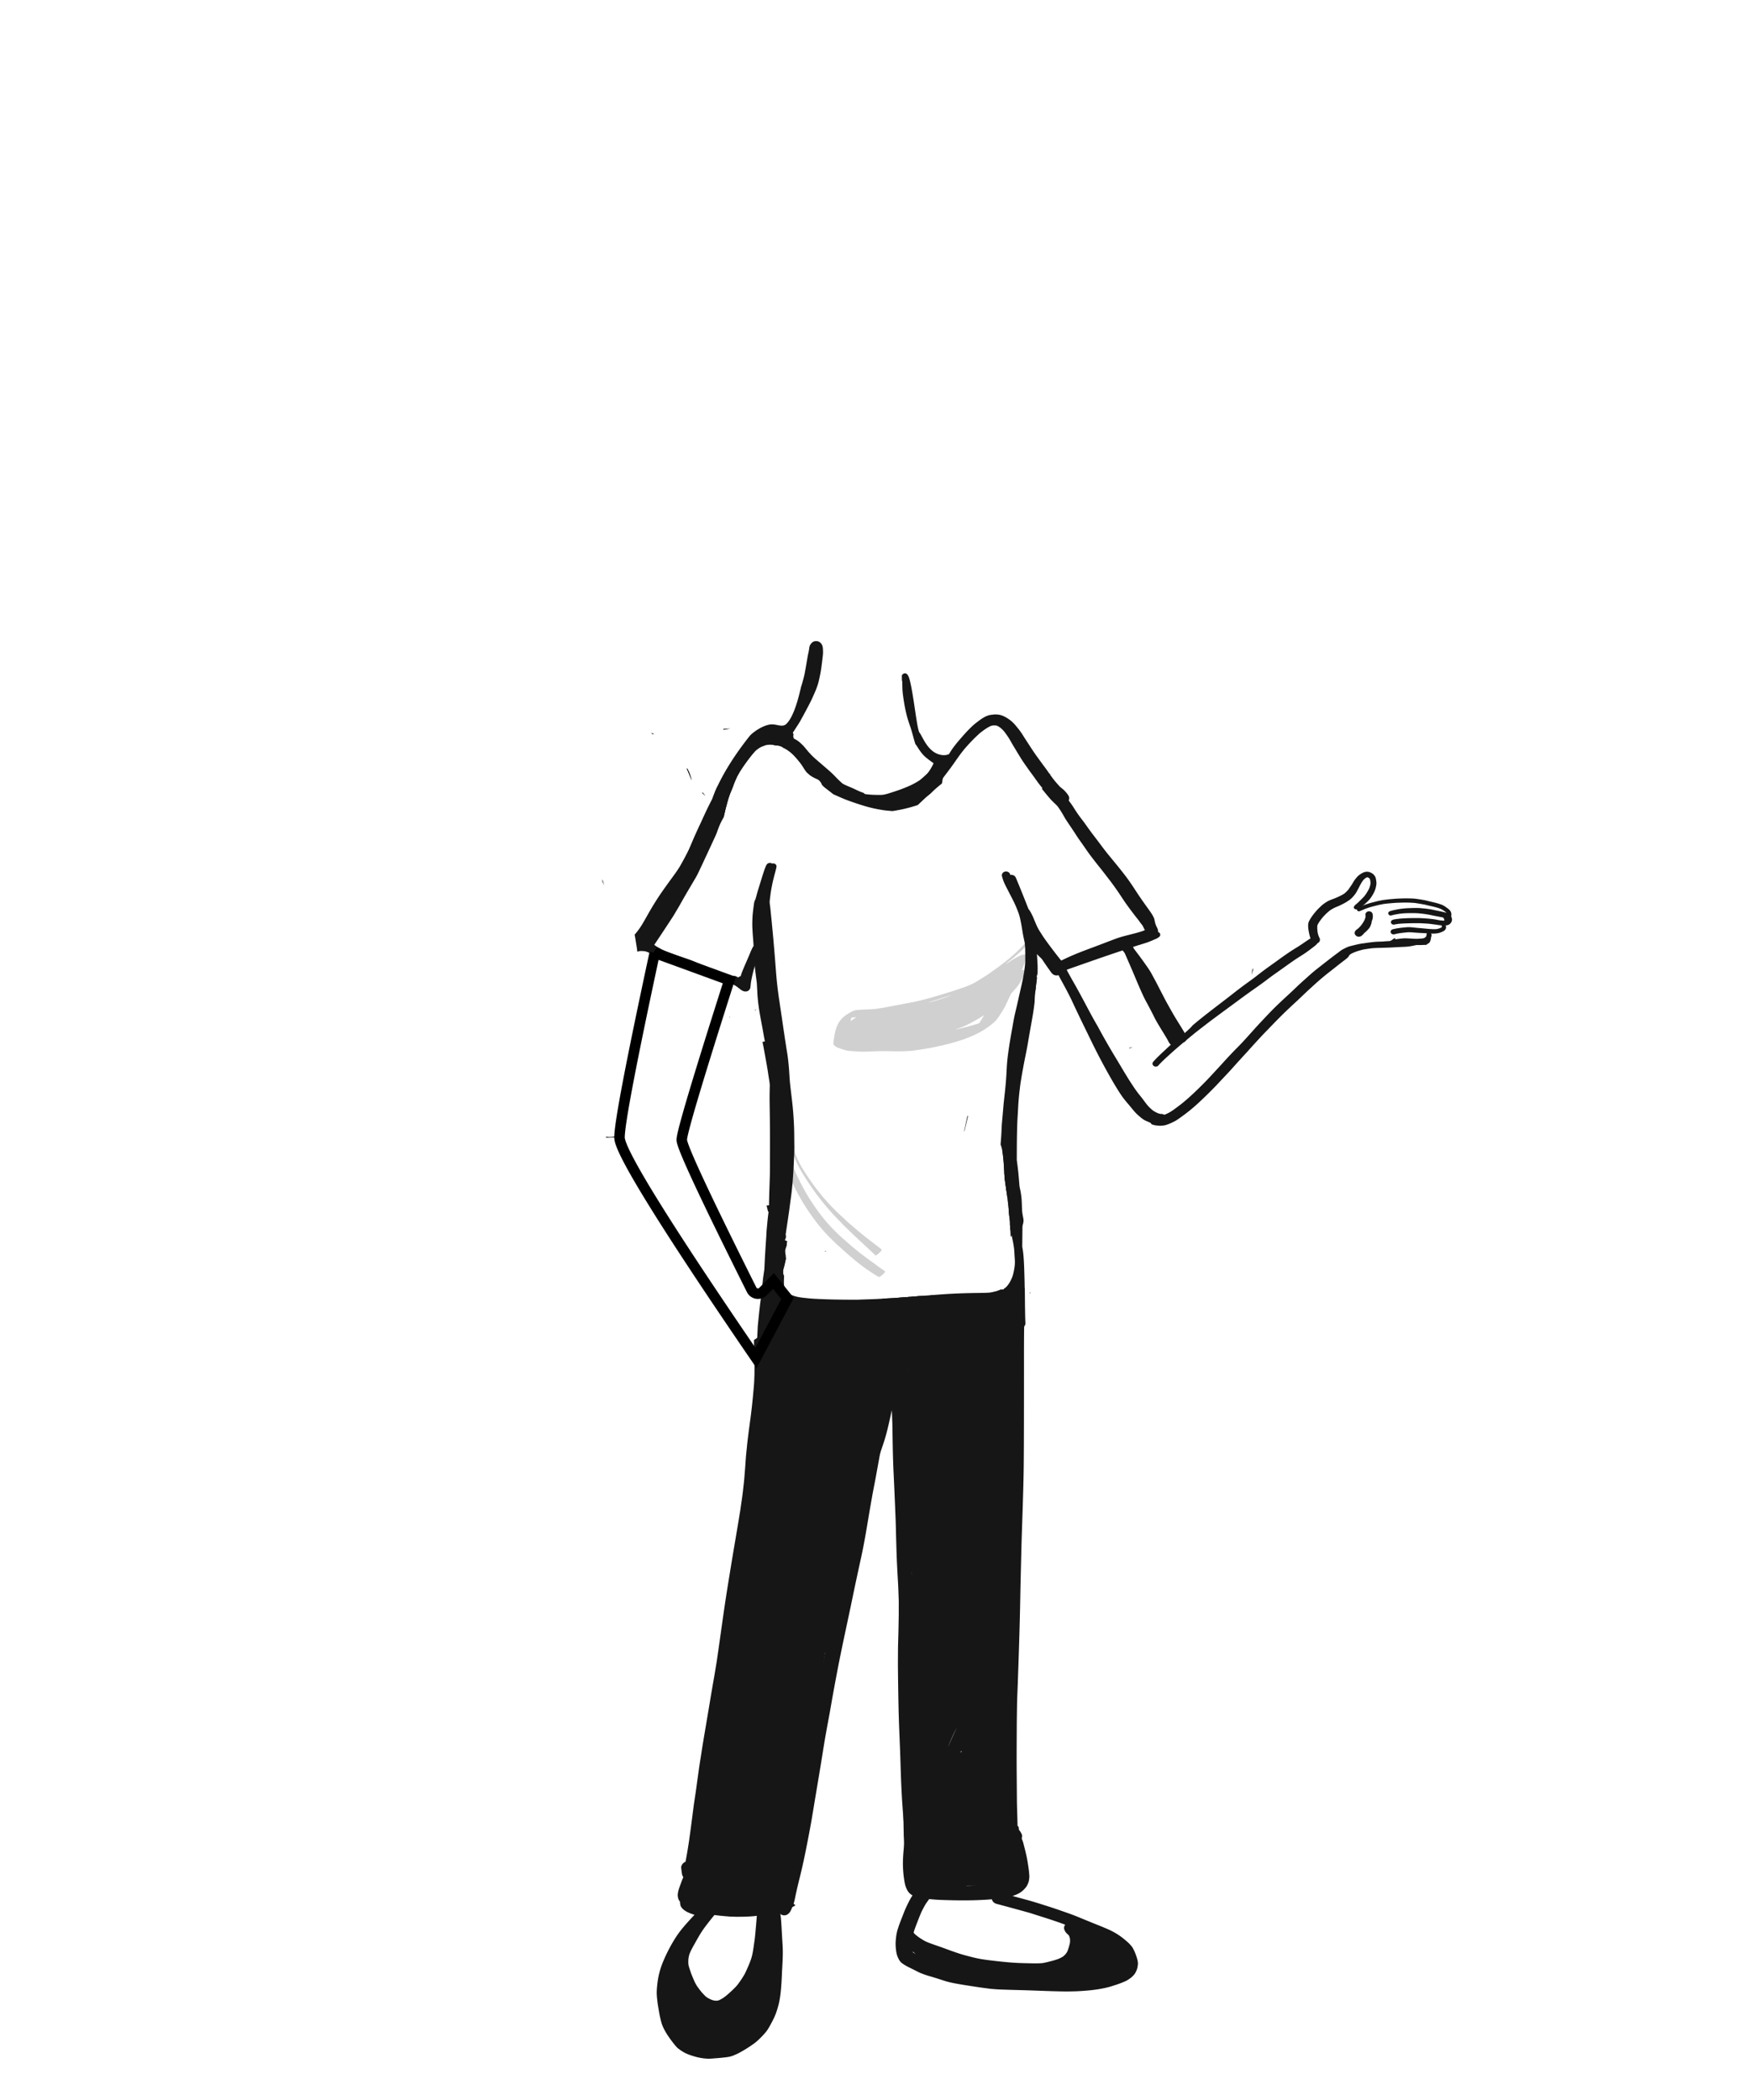 <svg width="500" height="600" xmlns="http://www.w3.org/2000/svg"><g fill="none" fill-rule="evenodd"><g fill="#161616" opacity=".2"><path d="M226.94 327.552c-.093.075-.214.173-.256.283-.088.232-.151.47-.18.714-.023.213.031.45.064.66.091.575.293 1.134.508 1.678a26.348 26.348 0 001.47 3.082c.557 1.005 1.177 1.982 1.806 2.952.63.975 1.268 1.945 1.94 2.896a71.145 71.145 0 004.343 5.55c.523.602 1.046 1.209 1.6 1.788l.91.946 2.07 2.16c.149.155.31.301.466.452.424.407.846.815 1.268 1.222 1.13 1.087 2.277 2.16 3.43 3.227.626.58 1.253 1.159 1.874 1.741a205.335 205.335 0 011.204 1.14l.25.236c.099.095.21.187.297.294l-.018.036c-.024.09.015.123.114.103l.062-.002c.151-.05.288-.12.414-.212.2-.138.39-.287.567-.449.18-.16.347-.33.5-.512a1.23 1.23 0 00.234-.37c.016-.082 0-.13-.046-.2-.054-.078-.165-.15-.24-.211-.086-.072-.174-.14-.262-.209l-.466-.36-1.038-.798c-.705-.54-1.403-1.087-2.102-1.633-.708-.552-1.395-1.125-2.092-1.688-.576-.464-1.13-.949-1.69-1.426l-1.28-1.091c-.137-.117-.275-.233-.406-.356-.776-.723-1.552-1.445-2.326-2.17a360 360 0 01-.824-.767c-.253-.236-.49-.49-.732-.734a78.32 78.32 0 01-1.283-1.331c-1.618-1.715-3.096-3.536-4.486-5.405a66.01 66.01 0 01-1.678-2.384 58.14 58.14 0 01-1.646-2.553 24.936 24.936 0 01-1.34-2.526c-.41-.895-.805-1.802-.948-2.768a2.204 2.204 0 01-.014-.487 2.5 2.5 0 01.162-.595c.006-.015.002-.022-.01-.022-.042 0-.187.098-.19.1"/><path d="M225.366 333.258c-.162.143-.31.297-.447.458-.075.093-.258.28-.201.417.326.793.632 1.59.993 2.372.398.861.807 1.718 1.229 2.568a61.163 61.163 0 002.648 4.799 64.317 64.317 0 003.08 4.545 46.344 46.344 0 003.552 4.277 59.437 59.437 0 001.947 1.955c.34.33.679.66 1.032.978l1.971 1.783c.978.883 1.988 1.732 2.997 2.587.536.453 1.102.88 1.653 1.319.197.156.4.303.604.452.295.219.583.447.887.655 1.225.842 2.446 1.703 3.77 2.417a.31.31 0 00.28-.06c.297-.141.566-.376.8-.587a4.87 4.87 0 00.496-.51c.018-.022.341-.385.223-.46-1.142-.744-2.216-1.575-3.316-2.368a189.695 189.695 0 01-3.25-2.402c-.503-.379-.986-.78-1.476-1.171-.404-.322-.812-.64-1.202-.976l-2.047-1.77a64.014 64.014 0 01-2.154-1.956 46.364 46.364 0 01-4.136-4.462 57.634 57.634 0 01-3.475-4.805 56.364 56.364 0 01-2.958-5.119 90.215 90.215 0 01-1.346-2.753c-.429-.912-.8-1.84-1.182-2.766-.006-.017-.022-.024-.043-.024-.192 0-.897.577-.929.607"/></g><g fill="#161616"><path d="M211.443 210.19a1.19 1.19 0 00.102-.119c-.033.041-.068.08-.102.12m-15.196 9.477c.38.893.762 1.783 1.127 2.68l.253.622a15.172 15.172 0 00-.8-2.484 6.342 6.342 0 00-.457-.787 4.865 4.865 0 00-.185-.176l.062.145m-9.98-10.044c.033.045.066.09.097.135a3.89 3.89 0 01.595.014 40.051 40.051 0 01-.52-.239c-.125-.059-.255-.117-.376-.184.068.092.138.182.204.274m22.095-1.48c-.541.061-1.09.105-1.634.06a16.84 16.84 0 00-.05.293c.208-.02.416-.044.623-.07a8.848 8.848 0 001.356-.317c-.097.013-.196.023-.295.034"/><path d="M211.443 210.19a1.28 1.28 0 00.102-.119l-.102.12m49.716-16.058l-.008-.015a1.954 1.954 0 01.008.015m-.009-.016v-.003.003m96.807 82.663l-.037.006c-.063.226-.126.45-.191.676-.02.35-.043.701-.067 1.052l.063-.257c.12-.5.241-1 .365-1.498l-.133.021m-81.562 42.103c-.174.816-.349 1.633-.526 2.45l-.396 1.823-.008.04.089-.021 1.043-4.343-.202.05m-60.715-30.31l.07.158.359-.348-.429.19m84.246-67.466c-.334.23-.666.453-1.008.663.333-.123.667-.241 1.002-.357.063-.154.132-.306.207-.455-.065.051-.132.1-.201.149"/><path d="M211.443 210.19c.037-.038.07-.077.102-.118-.033.04-.068.078-.102.118m-15.172 9.478l.195.33.148-.11a5.272 5.272 0 00-.173-.19 6.34 6.34 0 00-.256-.175l.086.145m88.459 223.444a248.34 248.34 0 00-.854 3.033l-.52 3.124c.02.48.042.959.065 1.438.04.866.067 1.733.093 2.599.002.105.006.21.01.316.099-.37.203-.74.313-1.109l1.043-3.52c.012-.676.026-1.352.052-2.028.058-1.604.118-3.207.177-4.81l.017-.412-.395 1.369"/><path d="M196.247 219.668c.193.453.386.905.577 1.358l.066.081-.019.03c.17.403.338.807.503 1.211l.253.622a15.172 15.172 0 00-.8-2.484 6.342 6.342 0 00-.457-.787 4.865 4.865 0 00-.185-.176l.062.145m4.434 6.869l-.037.09.69.598.166.014a5.545 5.545 0 01-.319-.303 5.041 5.041 0 01-.443-.62c-.018.075-.038.15-.057.221m59.953 225.058c-.04-.82-.079-1.64-.116-2.46.123.019.247.025.37.019l-.007.124-.194 3.49c-.016-.391-.033-.782-.053-1.173m-6.846-70.967c.008 1.65.129 3.3.227 4.948l.004.077a1.501 1.501 0 00-.777.89l-.057.387c0 .255.07.493.206.714.199.51.294 1.059.417 1.586.079.343.154.686.225 1.03l.226 1.116c.06 1.537.129 3.073.206 4.61.08 1.545.178 3.088.245 4.634.08 1.855.154 3.71.226 5.566.057 1.46.063 2.92.085 4.382.054 3.47.127 6.94.296 10.408.16 3.28.305 6.56.437 9.841.07 1.728.15 3.455.194 5.183.043 1.75.087 3.5.137 5.251.05 1.784.11 3.566.192 5.348.083 1.8.185 3.6.29 5.398.1 1.698.148 3.4.211 5.098.026.69.007 1.38.006 2.07 0 .824.011 1.652-.004 2.477-.03 1.621-.055 3.242-.094 4.863-.04 1.722-.111 3.444-.118 5.165-.005 1.684-.031 3.369-.012 5.052.019 1.7.036 3.4.062 5.1.053 3.435.111 6.869.23 10.303.12 3.43.29 6.86.396 10.29.053 1.743.11 3.482.169 5.224.06 1.745.14 3.485.236 5.23.191 3.466.497 6.926.765 10.387.131 1.708.237 3.417.347 5.125.046.714.077 1.427.111 2.14l.076 1.554c.014.303.028.606.04.91a9.643 9.643 0 00.178 1.451c.054.175.12.346.198.514.07.226.197.424.38.59.275.25.654.392 1.044.392.268 0 .517-.062.747-.183l.3-.209a1.32 1.32 0 00.38-.59c.096-.216.17-.415.224-.644.03-.124.046-.266.07-.396.031-.18.066-.359.093-.54l.182-1.21c.133-.878.258-1.753.271-2.64.027-1.674-.185-3.34-.22-5.012-.033-1.606 0-3.212-.016-4.819-.016-1.69-.038-3.379-.089-5.069-.052-1.761-.138-3.521-.207-5.282-.061-1.57.025-3.147.072-4.717.1-3.38.293-6.758.364-10.139.067-3.255.076-6.513.199-9.767l.118-3.154c.026-.718.098-1.438.098-2.156 0-1.633-.001-3.265.003-4.897a836.9 836.9 0 01.094-10.719c.051-3.294.219-6.589.364-9.88.07-1.603.121-3.206.198-4.809.078-1.62.161-3.241.232-4.863.159-3.622.342-7.244.497-10.866l.222-5.124c.073-1.662.089-3.327.13-4.99.017-.678-.012-1.358-.021-2.035l-.034-2.64c-.011-.87-.066-1.74-.1-2.608-.028-.732-.044-1.467-.085-2.2l-.317-5.606c-.102-1.787-.261-3.574-.393-5.36-.25-3.413-.396-6.834-.575-10.252-.019-.336-.01-.672-.007-1.009.005-1.032.012-2.063.018-3.094l.016-3.038c.007-1.235.06-2.469.102-3.704.02-.588-.558-1.078-1.192-1.078-.666 0-1.173.49-1.193 1.078-.043 1.267-.096 2.533-.105 3.8l-.024 3.399c-.01 1.38-.057 2.764.012 4.145.176 3.586.34 7.171.578 10.754.106 1.597.235 3.193.308 4.793l.155 3.417c.028.632.07 1.266.084 1.9.038 1.651.113 3.306.107 4.957-.004 1.286.011 2.574-.013 3.86-.06-.771-.118-1.544-.22-2.311l-1.546-11.615a87.154 87.154 0 00-.413-2.705l-.062-2.815c-.03-1.413-.078-2.822-.139-4.234l-.157-3.667c-.025-.575-.016-1.16-.075-1.734a5778.16 5778.16 0 01-.612-5.84 23.9 23.9 0 00-.284-1.859c-.207-1.143-.417-2.284-.625-3.426l-.095-.519-.117-.605c-.083-.426-.22-.844-.296-1.269a1.818 1.818 0 00-.524-.814 2.163 2.163 0 00-1.443-.541c-1.107 0-2.045.84-2.04 1.846m35.634-33.26l-.034 3.125a1.546 1.546 0 00-.682.198c.056.406.112.81.17 1.216.112.706.23 1.409.383 2.108.217.988.393 1.977.502 2.982.07.642.074 1.286.12 1.929.045.635.102 1.27.087 1.908-.022.825-.152 1.651-.323 2.461-.123.58-.257 1.163-.49 1.718-.278.669-.582 1.31-1.011 1.908-.205.286-.427.583-.69.821a3.53 3.53 0 01-.707.507l.033.117.158.568c.271.976.495 1.972.888 2.916.108.258.237.51.364.762.113.164.24.32.377.467l.306.335c.059.063.126.119.2.168.007 1.008 0 2.017 0 3.026.004 2.533.005 5.066.006 7.6-.009.696.649 1.276 1.41 1.276.774 0 1.404-.58 1.41-1.276a682.5 682.5 0 00.03-4.747c.609-.228 1.072-.772 1.044-1.395-.065-1.492-.083-2.987-.111-4.48-.024-1.28-.054-2.561-.071-3.841-.02-1.42-.031-2.84-.072-4.26-.065-2.239-.102-4.48-.298-6.715a26.131 26.131 0 00-.35-2.584c.03-2.94.063-5.878.094-8.818.007-.675-.63-1.24-1.37-1.24-.755 0-1.365.565-1.373 1.24"/></g><path d="M272.202 495.898a65.915 65.915 0 00-1.339 3.239l.117-.263c.821-1.85 1.423-3.187 1.936-4.296l.1-.22c.1-.218.2-.436.298-.655-.439.846-.792 1.544-1.112 2.195" fill="#2C2C2C"/><path d="M322.751 299.331l-.178.231 1.063-.325c-.297.03-.592.063-.885.094m-28.501 70.391c.027-.186.065-.372.112-.557l-.064-.026a.797.797 0 00-.049.583m-62.979-184.91a6.04 6.04 0 00-.103.692c-.068.436-.124.694-.18.95-.07.323-.1.466-.13.61-.111.56-.205 1.103-.321 1.797-.186 1.12-.392 2.28-.643 3.65-.107.59-.775 3.097-1.019 3.726-1.249 5.593-2.653 9.126-4.212 10.6-1.239 1.17-2.895-.156-4.793.185-2.402.43-5.017 2.427-5.723 3.314-8.423 10.59-10.514 17.659-10.665 17.95l-.193.374a100.205 100.205 0 00-2.033 4.157c-.179.384-.416.905-.645 1.408l-.48 1.051a142.198 142.198 0 00-2.503 5.554c-.206.483-.408.966-.61 1.45l-.162.385c-.17.405-.293.698-.419.991a80.423 80.423 0 01-1.03 2.275c-.51 1.045-.963 1.946-1.416 2.847-1.119 2.224-2.276 4.524-3.289 6.863a150.44 150.44 0 00-2.012 4.816 229.038 229.038 0 01-1.418 3.505l-.153.372c.222-.36.315-.553.416-.744.107-.206.22-.41.328-.615.17-.319.33-.642.49-.966.384-.857.754-1.722 1.212-2.55 1.311-2.373 2.931-4.59 4.492-6.834.836-1.205 1.654-2.419 2.476-3.63.751-1.106 1.437-2.247 2.178-3.358.805-1.211 1.606-2.42 2.35-3.661.097-.193.138-.293.18-.393a130.237 130.237 0 011.682-3.916c.444-.943.876-1.89 1.308-2.836l.179-.394.12-.26c.196-.43.393-.862.593-1.293.69-1.426 1.423-2.828 1.982-3.89a64.878 64.878 0 011.575-2.756l.144-.243c.47-1.397 1.122-2.736 1.756-4.076.131-.278.303-.542.455-.81.14-.25.272-.505.43-.746.38-.585.755-1.172 1.159-1.743.941-1.33 1.908-2.636 3-3.87.187-.213.402-.415.637-.587.423-.311.83-.613 1.32-.828.744-.326 1.456-.527 2.289-.559.632-.003 1.105.076 1.573.15.126.021.252.041.376.069a3.31 3.31 0 011.545.36c.175.093.336.199.484.318.28.123.552.259.815.423.46.286.898.607 1.308.948.516.43.98.903 1.412 1.401.61.704 1.209 1.403 1.728 2.163.294.428.56.875.846 1.309.163.232.325.459.496.68.423.425.888.819 1.373 1.188.52.323 1.074.596 1.643.847.665.293 1.17.97 1.361 1.595a6.55 6.55 0 001.06.983l.24.187c.514.4.905.703 1.301 1.003.253.22.452.372.716.552l.8.354c.821.365 1.752.779 2.685 1.156a85.992 85.992 0 005.279 1.791c1.917.58 3.87 1.001 5.973 1.288.723.076 1.406.141 2.088.198 2.578-.386 5.018-.969 7.258-1.733 2.326-2.19 4.487-4.228 6.835-6.098.138-.272.139-.426.155-.566.079-.696.267-1.386.467-2.06.183-.616.385-1.223.618-1.824l.582-1.508c.075-.192.154-.383.236-.573.025-.145.051-.29.08-.436.072-.375.31-.74.617-1.044.224-.492.39-.85.646-1.163.278-.336.451-.559.79-.799.241-.2.503-.374.786-.52.664-.253 1.251-.498 1.987-.497.51.008-4.263 2.89-6.342 2.847-4.412-.09-6.054-5.327-6.955-6.415-.77-.93-1.648-10.76-2.856-15.232-.789-2.92-2.175-1.308-2.185-1.21a6.265 6.265 0 000 1.008l-.022.395c.128.365.13.576.13.73a58.387 58.387 0 00.044 1.942c.041.83.156 1.653.266 2.449.054.345.09.577.124.809.001-.012.017.081.048.278.022.132.042.245.058.356.191 1.176.435 2.35.748 3.595.216.861.508 1.72.789 2.552l.094.276.083.247.154.465c.243.74.448 1.49.63 2.152a81.117 81.117 0 00.71 2.481c.33.181.964 1.668 2.312 3.122.491.53 1.45 1.293 2.874 2.287l-.15.358c-.475.962-.934 1.715-1.45 2.372-.318.346-.668.685-1.071 1.039l-.203.179a21.99 21.99 0 01-1.127.953 21.27 21.27 0 01-2.793 1.529c-.903.41-1.858.776-2.7 1.099-.71.253-1.451.502-2.41.812-.933.3-1.741.56-2.577.691-.318.029-.676.04-1.128.04-.315 0-.63-.005-.943-.012a25.962 25.962 0 01-2.367-.15 38.38 38.38 0 01-.7-.098 3.587 3.587 0 01-.364-.319 12.2 12.2 0 01-.603-.21 23.065 23.065 0 01-1.574-.693 31.072 31.072 0 00-1.725-.778 22.566 22.566 0 01-1.72-.767 20.75 20.75 0 01-.363-.189c-.156-.14-.313-.28-.468-.422a22.62 22.62 0 01-1.324-1.278 35.66 35.66 0 00-1.392-1.395c-.32-.3-.661-.598-1.012-.901l-.297-.258a597.43 597.43 0 00-1.256-1.084l-.325-.28-.314-.272-1.024-.882a23.125 23.125 0 01-1.428-1.317 28.53 28.53 0 01-.733-.786 34.91 34.91 0 00-.672-.727c-.326-.341-.713-.646-1.087-.941a13.447 13.447 0 00-1.62-1.105c-.31-.182-.622-.363-.933-.543a1.878 1.878 0 01-.15-.664c.022-.229.028-.253.036-.282-.106-.288-.13-.358-.154-.43.089-.18.15-.453.05-.678a3.221 3.221 0 00-.147-.313c.337-.505.671-1.022 1.002-1.54l.176-.274.15-.23c.268-.41.529-.807.754-1.214a175.885 175.885 0 002.214-4.088c.386-.735.675-1.3.938-1.831.19-.382.366-.778.535-1.161l.106-.241c.092-.21.183-.42.277-.63.655-1.451 1.078-2.68 1.336-3.864l.074-.339c.125-.571.279-1.266.393-1.92.16-.91.28-1.868.385-2.713l.069-.548c.09-.707.166-1.323.21-1.939.026-.369.013-.755.004-1.036a7.08 7.08 0 00-.089-.967c-.045-.288-.173-.577-.393-.883a1.727 1.727 0 00-1.014-.702 1.829 1.829 0 00-.45-.055c-.48 0-.929.167-1.203.446-.35.361-.604.702-.717 1.19zm67.611 39.136c.228.11.451.23.665.36.44.348.844.751 1.22 1.152.105-.01.208-.017.313-.018-.164-.21-.325-.423-.477-.641-.295-.419-.58-.845-.87-1.267a25.14 25.14 0 00-.342-.2c-.168.205-.338.41-.509.614m-114.008 46.006c-.223.597-.44 1.196-.656 1.795l.131.025c.342.061.666.173.972.336.27.108.51.253.771.38l.972.469c.303.146.604.297.903.45.196-.576.39-1.14.59-1.695l.22-.607a26.957 26.957 0 01-.372-.19c-.629-.325-1.236-.695-1.75-1.159a3.302 3.302 0 01-1.028-1.753 85.37 85.37 0 00-.753 1.949m35.805 25.106a2.833 2.833 0 01-.926 1.784 3.133 3.133 0 01-.333.263c.037.324.075.648.114.97l.01.077.016.131c.147 1.244.312 2.478.492 3.668.033.218.068.437.105.656a187.227 187.227 0 01-.091 3.952l-.031.836-.002.043c-.09 2.526-.184 5.138-.141 7.702.046 2.754.091 5.712.106 8.679.008 1.962 0 4.005-.007 5.929l-.008 2.475-.001.8v.105c-.001 1.018-.002 2.069-.036 3.102l-.142 4.323-.006.2a175.5 175.5 0 00-.078 3.607l-.344.033-.351.042.159.676.205.85.061.257a.415.415 0 00.096-.04c.067-.035.116-.06.166-.083l-.027.317-.018.326c-.028.512-.058 1.052-.082 1.615.177.166.334.35.465.551.294.458.442.95.443 1.478.061.94.183 1.882.168 2.824-.006.263-.014.525-.026.786.305.159.658.25 1.025.251.122.123.273.223.43.328l.08.052c.204.136.499.211.83.211.163 0 .328-.02.478-.058.115-.027.22-.065.323-.114.298.195.704.22 1.032.24h.022l.044-.22c-.682-.35-1.369-.713-1.858-1.277-.24-.277-.524-.554-.714-.869a3.779 3.779 0 01-.58-1.818c-.043-.573.122-1.162.309-1.708.206-.604.466-1.195.699-1.79.299-.766.589-1.534.873-2.303l.012-.289c.04-1.133.13-2.265.191-3.397.142-2.576.201-5.152.3-7.728.05-1.294.204-2.586.307-3.877.115-1.446.243-2.89.35-4.336.16-2.12.229-4.242.263-6.364a64.7 64.7 0 00-.104-1.397c-.072-.838-.18-1.67-.285-2.475l-.021-.16c-.063-.5-.127-.992-.18-1.485l-.015-.138c-.103-.923-.257-2.318-.427-3.606a125.05 125.05 0 01-.372-2.46 89.468 89.468 0 01-.15-.709c-.53-2.521-1.127-5.031-1.719-7.542-.31-1.318-.64-2.634-.999-3.944a3.149 3.149 0 01-.1.048m-16.467 276.549a6.69 6.69 0 01-.797-.196 10.64 10.64 0 01-1.52-.78c-.4-.321-.749-.695-1.086-1.056l-.176-.19a16.334 16.334 0 01-.686-.84l-.275-.373-.277-.373c-.39-.529-.69-1.096-.956-1.63a86.137 86.137 0 01-.875-2.09c-.095-.233-.177-.48-.25-.697l-.012-.037-.096-.284c-.187-.544-.38-1.104-.502-1.686a8.564 8.564 0 01.022-1.943c.057-.335.122-.621.2-.904.1-.355.254-.7.43-1.08.384-.798.835-1.598 1.233-2.302l.22-.392.055-.1.018-.03c.49-.87.999-1.77 1.549-2.625.578-.893 1.23-1.747 1.904-2.618a80.487 80.487 0 011.788-2.228c1.153.145 2.1.247 2.978.32.438.035.875.071 1.312.108.273.022.542.03.839.036l.103.003.316.01c.333.013.676.019 1.076.019.346 0 .691-.004 1.038-.01l.243-.001a43.06 43.06 0 004.216-.251l-.008.026-.002.032-.022.281a211.442 211.442 0 01-.242 2.863l-.003.037c-.024.264-.048.528-.07.793l-.01.108a86.558 86.558 0 01-.192 2.007c-.073.672-.176 1.351-.265 1.951l-.015.103c-.037.246-.07.48-.103.714l.018-.036-.018.076c-.164 1.077-.35 2.297-.734 3.424-.424 1.246-.979 2.464-1.517 3.642l-.012.025-.06.127c-.1.209-.213.446-.343.66-.22.37-.451.741-.684 1.103a31.58 31.58 0 01-1.296 1.824l-.144.163-.266.3a8.337 8.337 0 01-.538.55l-.09.09a6.197 6.197 0 00-.183.178 15.95 15.95 0 01-.645.608l-.305.277c-.531.499-1.114.98-1.73 1.429a10.2 10.2 0 01-1.337.753 5.12 5.12 0 01-.484.125 6 6 0 01-.731-.013m19.957-213.95l-.09.227-.358.892c-.042.104-.081.209-.12.315l-.01.025-.018.047c-.069.179-.14.364-.222.54l-.138.293-.04.087a110.42 110.42 0 01-1.709 2.827l-.04.064-.64 1.038-.18.295-.2.325-.091.15c-.32.522-.641 1.044-.965 1.564l-.054.086c-.136.22-.273.438-.413.656l-.57 3.574c-.192 1.378-.382 2.756-.573 4.135a.824.824 0 01-.008.055l-.112 1.908c-.066 1.142-.219 2.275-.355 3.413a2.704 2.704 0 01-.444 1.478l-.51.592c-.254.231-.549.42-.869.56a45.53 45.53 0 00.015 2.292c.057 1.618.094 3.347.12 5.438.002.255-.001.51-.005.765l-.004.363-.001.326v.11c0 .277.002.564-.012.848-.014.291-.026.584-.037.877l-.001.027c-.02.54-.043 1.15-.09 1.738-.331 4.016-.682 7.316-1.105 10.387a354.76 354.76 0 00-.742 5.765c-.07.567-.128 1.147-.183 1.707l-.007.08-.011.112-.011.122c-.03.3-.06.6-.092.9l-.004.041c-.065.613-.13 1.233-.173 1.842-.03.403-.058.807-.085 1.21-.046.687-.108 1.581-.18 2.426-.026.314-.051.63-.075.943l-.018.227-.006.074a57.341 57.341 0 01-.23 2.525c-.037.3-.071.603-.106.905l-.004.046-.04.345-.011.098a91.11 91.11 0 01-.31 2.528c-.177 1.22-.352 2.44-.526 3.66-.49 3.019-1.03 6.249-1.75 10.47-.445 2.606-.895 5.37-1.257 7.592l-.015.097-.439 2.697c-.8 4.885-1.538 10.135-2.13 14.353l-.028.206a1209.21 1209.21 0 01-1.022 7.166l-.027.184-.026.176-.218 1.339a255.36 255.36 0 01-.561 3.381l-.103.584-.036.2c-.253 1.443-.54 3.078-.803 4.672-.46 2.788-.932 5.575-1.404 8.361l-.007.043-.34 2.015a337.067 337.067 0 00-.896 5.494l-.264 1.691-.011.076-.014.085-.018.11a186.855 186.855 0 00-.546 3.624c-.249 1.794-.497 3.59-.744 5.386a153.66 153.66 0 01-.314 2.137c-.133.88-.27 1.78-.384 2.669-.1.76-.197 1.52-.296 2.28a522.19 522.19 0 01-.982 7.352l-.114.727a132.61 132.61 0 01-.55 3.358l-.093.504c-.083.459-.166.918-.259 1.374a1.975 1.975 0 00-.612.377c-.344.311-.67.85-.62 1.35.031.31.073.615.117.924.014.101.027.202.038.303.04.322.076.606.168.884.068.203.162.383.295.568l-.036.07-.057.13c-.24.543-.444 1.098-.615 1.576l-.145.4-.043.118c-.245.661-.492 1.333-.613 2.017-.05.274-.08.523-.092.76-.013.22.03.46.067.67l.011.064c.078.451.288.884.575 1.19-.012.311.045.637.097.925.103.572.559 1.028.892 1.323.142.124.336.264.593.425.148.093.374.23.612.34.233.108.463.208.705.305.435.175.87.32 1.24.439a95.873 95.873 0 00-1.83 1.976 50.758 50.758 0 00-2.073 2.433 28.02 28.02 0 00-1.838 2.65 45.172 45.172 0 00-2.97 5.695c-.876 2.003-1.444 3.887-1.736 5.759a28.773 28.773 0 00-.338 3.136c-.05 1.082.063 2.126.206 3.28.07.582.168 1.166.27 1.761l.039.225.01.062.092.566c.1.628.225 1.266.372 1.899l.008.031c.104.446.22.941.365 1.421.257.863.674 1.756 1.35 2.893.27.456.579.895.827 1.248l.157.228.022.032c.138.201.274.398.417.582l.705.915c.359.464.696.852 1.033 1.184.163.16.356.301.527.425l.057.043c.321.236.679.476 1.067.711.956.585 2.07.958 3.132 1.273a15.85 15.85 0 003.752.671c.127.005.252.008.378.008.467 0 .937-.036 1.393-.072l.061-.004.134-.01.331-.026c.283-.02.564-.042.846-.068l.322-.03c.27-.023.54-.046.808-.076.174-.022.349-.04.525-.058.642-.07 1.292-.14 1.901-.307.6-.164 1.186-.421 1.734-.671.34-.155.666-.32.966-.49l.659-.375.659-.377c.223-.126.44-.27.63-.395l.132-.086.288-.188.09-.058.11-.072c.326-.213.662-.434.984-.657.68-.474 1.26-.947 1.776-1.446.287-.28.573-.56.854-.845.208-.212.407-.429.605-.647l.07-.078c.295-.327.673-.763.99-1.24a12.1 12.1 0 00.347-.567l.027-.047.015-.027.022-.038c.346-.59.682-1.208 1.03-1.886.415-.812.742-1.551.999-2.258.235-.644.43-1.32.607-1.956.347-1.246.58-2.619.758-4.449.124-1.28.215-2.704.289-4.479.029-.724.069-1.447.11-2.17.108-1.975.22-4.018.104-6.024l-.06-1.056-.063-1.056a698.36 698.36 0 01-.122-2.084l-.04-.714c-.062-1.148-.128-2.336-.253-3.503a13.192 13.192 0 00-.328-1.776c.427-.04.84-.104 1.26-.188.706-.146 1.421-.378 2.321-.753.34-.142.662-.324.962-.544a3.94 3.94 0 01-1.247-1.198 3.415 3.415 0 01-.563-1.871l.148-.986c.845-4.129 1.563-8.276 2.307-12.42.382-2.625.778-5.25 1.13-7.877.419-3.124.834-6.248 1.266-9.37 1.013-7.318 1.89-14.654 2.968-21.965.553-3.75 1.093-7.5 1.63-11.253.335-2.343.761-4.678 1.15-7.015.28-1.693.597-3.382.902-5.072.599-3.326 1.23-6.646 1.861-9.968.353-1.864.74-3.726 1.058-5.595l.97-5.673c.646-4.549 1.25-9.104 1.988-13.64.589-3.62 1.371-7.204 2.1-10.804l1.152-5.697c.166-.818.275-1.65.413-2.475l.383-2.303.065-.49c.518-3.876.995-7.756 1.484-11.636.209-1.662.442-3.322.67-4.982.251-1.83.454-3.664.648-5.501.183-1.718.37-3.434.6-5.148.149-1.115.309-2.215.638-3.298.251-.828.51-1.653.825-2.463.254-.653.533-1.314.906-1.919.468-.755 1.126-1.48 2.003-1.872.616-.277 1.245-.505 1.933-.505.105 0 .21.005.317.016.858.089 1.517.162 2.25.612.168.103.334.212.493.328.081-.498.16-.995.237-1.494.03-.098.067-.195.108-.29a214.18 214.18 0 01-6.055.421c-1.622.085-3.245.2-4.869.252-.882.03-1.764.058-2.646.086-.707.022-1.418.071-2.125.068-3.225-.014-6.448-.038-9.67-.177-1.278-.055-2.554-.105-3.827-.24-1.301-.139-2.644-.236-3.888-.628-.772-.243-1.576-.603-2.086-1.195-.343-.4-.709-.774-.806-1.297-.06-.319-.117-.65-.15-.968-.064-.605-.01-1.225.032-1.83l.031-.426c-.339-.606-.356-1.239-.209-1.908.08-.36.203-.72.293-1.08.084-.344.159-.69.235-1.035l.206-.956a6.635 6.635 0 01-.1-1.122 2.415 2.415 0 01-.144-1.17 19.71 19.71 0 01-.132.338m36.733 200.212l-.04-.068a6.511 6.511 0 01-.082-.25c.05.06.11.114.169.167.211.186.436.369.688.56a14.686 14.686 0 01-.735-.409zm33.229 3.069l-.083-.002c-1.25-.025-2.67-.053-4.042-.139-2.524-.153-5.058-.454-7.508-.744-1.393-.186-2.742-.378-4.071-.706l-.117-.03c-1.398-.347-2.833-.702-4.21-1.144a96.643 96.643 0 01-4.1-1.45 82.462 82.462 0 00-2.021-.716 90.005 90.005 0 01-2.012-.712h.001l-.073-.027c-.635-.237-1.283-.479-1.857-.806a23.413 23.413 0 01-1.37-.855l-.076-.055c-.478-.347-.968-.704-1.375-1.121a2.663 2.663 0 01-.108-.148 6.07 6.07 0 01-.06-.22c.245-.79.54-1.571.77-2.162l.281-.732.015-.036c.35-.913.746-1.948 1.18-2.921.377-.77.736-1.444 1.098-2.058.187-.314.405-.615.616-.907l.115-.16c.113-.154.231-.322.34-.495l.626.058.63.055c.662.058 1.347.101 2.038.129 1.563.06 3.199.1 4.864.121.543.007 1.087.01 1.63.01 2.784 0 5.269-.089 7.594-.27l.269-.021.285-.023c.125.61.643 1.123 1.317 1.302 2.232.594 4.545 1.22 7.07 1.916l2.012.555a35.79 35.79 0 011.536.476l.03.01.078.024c.228.075.456.148.684.22 2.505.784 5.413 1.71 8.214 2.75-.317.432-.41.971-.245 1.401.088.227.174.41.273.577.094.162.227.304.354.442a3.239 3.239 0 00.419.412c.071.06.12.103.17.147.058.088.113.18.166.275.094.255.17.534.236.853.024.342.016.692-.028 1.102a14.66 14.66 0 01-.732 2.451 5.6 5.6 0 01-.494.747 7.202 7.202 0 01-.726.692c-.398.247-.838.47-1.385.704a23.51 23.51 0 01-1.83.562c-.908.237-1.825.478-2.734.626-.581.046-1.205.067-1.962.067-.586 0-1.199-.013-1.692-.024zm-17.994-22.117l.238-.033.784-.003 1.158-.005.257-.001h.258c-.769.015-1.588.038-2.58.057l-.284.006.17-.021zm-12.922-.707l-.04-.01-.072-.126-.034-.089c.04.079.098.154.17.231l-.024-.006zm2.646-26.917l.032-.071.037-.071-.04.095-.03.074v-.027zm8.609-10.57l.203-.454v.244l.025.234a2.08 2.08 0 00-.228-.025zm-1.07-7.075l.013-.028.015-.028c-.63 1.328-1.337 2.888-2.444 5.38l-.117.264a65.809 65.809 0 011.34-3.24c.324-.66.685-1.372 1.134-2.237l.021-.047.003.001c.012-.02.023-.042.035-.065zm16.05-126.799a4.7 4.7 0 01-.088.163c-.26.458-.82.904-1.32 1.131a4.372 4.372 0 01-2.149.415c-1.199.589-2.59.849-3.973.9-1.487.058-2.979.05-4.467.084-1.622.036-3.242.083-4.862.16-2.246.108-4.49.278-6.73.457l.037.055c.291.454.44.95.443 1.474l-.063.416-.054.363a479.32 479.32 0 01-.342 2.193l-.092.584c-.062.397-.125.794-.186 1.192l.019-.04-.02.054-.03.198-.032.204c-.373 2.598-.647 5.249-.912 7.813a492.63 492.63 0 01-.313 2.98l-.964 8.828-.377 3.452c-.089.824-.13 1.667-.171 2.484l-.01.186-.044.84-.095 1.604-.086 1.466-.008-.419c-.044-.945-.087-1.873-.136-2.799-.01-.21-.02-.42-.028-.631l-.008-.172v-.027c-.021-.49-.044-1.044-.089-1.574l-.117-1.361-.045-.528c-.027.503-.052 1.008-.075 1.513-.078 1.662-.099 3.328-.169 4.991-.313 7.373-.632 14.746-.693 22.123-.03 3.784-.034 7.567-.038 11.35-.004 3.38-.1 6.755-.153 10.134-.059 3.768-.127 7.536-.223 11.305-.092 3.673-.132 7.347-.232 11.021-.094 3.483-.156 6.966-.315 10.447-.09 1.963-.174 3.924-.23 5.888-.05 1.75-.058 3.501-.125 5.25-.068 1.782-.127 3.563-.234 5.344a241.986 241.986 0 01-.446 6.06c-.223 2.607-.434 5.218-.665 7.826a524.113 524.113 0 00-.143 9.756l-.006.712-.005.631v.46a1.759 1.759 0 00-.11.604c.037.252.063.476.082.687.022.256.07.48.146.684l-.033.263-.034.267a79.47 79.47 0 00-.178 1.632l-.05.48a39.95 39.95 0 00-.232 4.092 29.922 29.922 0 00.352 4.555c.097.634.196 1.29.398 1.92a5.8 5.8 0 00.742 1.55c.308.444.695.785 1.255 1.108l-.035.043-.034.051c-.319.474-.622.995-.978 1.694a39.579 39.579 0 00-1.084 2.293c-.194.45-.372.911-.544 1.357l-.178.458-.18.458c-.445 1.135-.904 2.31-1.253 3.493-.21.715-.361 1.512-.448 2.37-.062.611-.127 1.323-.096 2.025.035.844.122 1.59.264 2.282.098.48.264.947.538 1.513.285.59.621 1.023 1.029 1.327.719.537 1.516.953 2.201 1.288.614.302 1.228.605 1.838.915l.14.072.071.037c.23.117.46.234.696.345.418.2.864.36 1.295.515l.19.068c.581.212 1.206.395 1.757.556l.246.072c.743.222 1.48.453 2.22.685l.06.018c.257.081.513.166.768.25.41.136.813.269 1.212.383.788.23 1.582.394 2.255.526 1.527.294 3.092.54 4.439.748l.295.045c1.435.222 2.919.452 4.409.64.161.019.324.041.486.065l.063.008c.321.043.654.09.98.114l.726.055.727.055c.49.037.99.053 1.475.068l.036.003.177.004.343.014c1.542.056 3.07.096 4.763.141 1.558.039 3.143.096 4.675.153l.248.009c1.598.059 3.242.12 4.861.161l.373.01h.031c.964.024 1.961.05 2.941.05.366 0 .73-.005 1.095-.012l.319-.007h.035c.678-.015 1.38-.03 2.069-.068a79.803 79.803 0 002.523-.181c2.16-.192 4.137-.51 5.875-.949.402-.1.801-.228 1.188-.351l.204-.067c.467-.147.996-.315 1.504-.496a31.2 31.2 0 001.714-.665c.56-.233 1.108-.555 1.725-1.013a5.898 5.898 0 001.148-1.114c.281-.352.456-.763.626-1.16l.043-.104c.169-.395.228-.816.286-1.225l.028-.202c.029-.184.02-.372.013-.553a5.003 5.003 0 00-.176-1.031 15.26 15.26 0 00-1.02-2.704 9.266 9.266 0 00-.313-.591c-.145-.253-.345-.48-.538-.699l-.065-.075a7.96 7.96 0 00-.644-.67 39.062 39.062 0 00-.955-.827 18.747 18.747 0 00-2.963-2.072 23.393 23.393 0 00-2.101-1.04c-.994-.434-2.036-.85-2.955-1.218l-.363-.146-.871-.351c-.65-.264-1.299-.53-1.948-.797l-.431-.177c-.646-.266-1.293-.533-1.94-.796-1.422-.582-2.883-1.09-4.296-1.581l-.528-.184a121.21 121.21 0 00-4.025-1.34l-1.234-.39a102.302 102.302 0 00-3.795-1.149c-1.556-.427-3.11-.853-4.666-1.275.363-.11.74-.25 1.117-.413.354-.151.661-.307.939-.474.651-.393 1.19-.883 1.797-1.636.266-.333.45-.748.602-1.112.12-.291.202-.591.25-.915.07-.458.128-.911.086-1.416a30.223 30.223 0 00-.044-.526l-.016-.178c-.066-.77-.185-1.553-.299-2.31l-.009-.06-.008-.049a39.1 39.1 0 00-.392-2.204 64.66 64.66 0 00-.624-2.612l-.012-.052a67.325 67.325 0 01-.17-.658l-.045-.18a7.933 7.933 0 00-.125-.468 8.772 8.772 0 00-.185-.533 1.89 1.89 0 00-.227-.527l.042-.353.02-.177.006-.05c.017-.14.033-.282.057-.42a7.247 7.247 0 00-.268-.604 4.969 4.969 0 00-.519-.82 4.877 4.877 0 00-.149-.192 3.839 3.839 0 01-.006-.21c-.003-.165-.005-.332-.066-.49a.841.841 0 00-.317-.406l-.008-.473c-.01-.478-.021-.958-.034-1.437-.008-.32-.018-.638-.027-.958l-.009-.31-.014-.416-.002-.101c-.043-1.369-.08-2.6-.088-3.838l-.03-4.015-.031-4.038c-.024-3.277-.007-6.701.007-9.722l.001-.067.013-2.576c.006-1.668.03-3.348.056-5.065l.018-1.264c.018-1.372.074-2.769.129-4.121l.006-.147.002-.033.013-.331.011-.301c.02-.487.041-.974.057-1.461.277-7.914.563-16.096.71-24.413.059-3.292.138-6.61.221-10.004l.071-2.95c.066-2.777.162-5.602.253-8.333l.002-.05.003-.07.002-.067c.046-1.387.093-2.775.136-4.164l.01-.286.005-.17.006-.18c.122-3.933.248-7.998.284-11.997.034-3.63.054-7.866.059-12.594.006-4.294.009-8.589.012-12.883v-3.28c-.003-3.159-.005-6.425.034-9.656.013-1.046.052-2.1.09-3.118l.004-.092.002-.057a162.74 162.74 0 00.13-6.022 88.35 88.35 0 00-.038-2.585c-.464-.125-.902-.347-1.202-.66-.3-.312-.607-.62-.799-.996a11.368 11.368 0 01-.155-.312 3.39 3.39 0 01-1.184.703zm-78.464-84.556l.077.043c.038.022.077.044.114.067l.016-.398-.207.288m76.137-33.159c-.632.155-1.002.741-.841 1.334.215.799.435 1.432.693 1.991.205.45.435.898.658 1.332l.018.037.028.054.027.054.156.302.129.251c.17.332.338.663.509.994l.195.379c.344.665.775 1.493 1.158 2.298.427.93.809 1.854 1.134 2.746.376 1.028.581 2.107.78 3.149l.028.146c.091.49.174.992.256 1.508l.006.033c.088.559.183 1.15.296 1.715.075.38.157.76.238 1.14.137.634.274 1.274.378 1.896.17 1.652.203 3.34.221 4.928.017 1.455-.08 2.988-.303 4.825l-.126.807-.024.163a141.63 141.63 0 00-.379 2.536l-.449 3.289a152.84 152.84 0 01-.745 4.163 327.56 327.56 0 01-.352 1.75l-.054.273-.006.026-.059.292c-.122.596-.24 1.176-.353 1.759-.072.366-.136.734-.198 1.102l-.046.266c-.028.163-.056.326-.086.488-.075.42-.158.84-.24 1.259l-.032.162-.138.705c-.163.852-.35 1.726-.528 2.548-.118.554-.237 1.107-.35 1.66a110.335 110.335 0 00-1.458 8.813c-.146 1.189-.307 2.572-.39 3.944a500.71 500.71 0 01-.139 2.178 365.44 365.44 0 00-.149 2.349c-.154 2.59-.174 5.22-.193 7.764v.036l-.002.357v.072l.007.044c.183 1.119.29 2.24.375 3.366.132 1.752.162 3.508.396 5.252.062.412.123.823.18 1.234l.444 3.227c.23.29.401.608.51.948a3.38 3.38 0 01.024 1.987c-.035.123-.08.256-.139.405a170.153 170.153 0 01.188 2.128c.126-.355.25-.71.377-1.065.12-.344.222-.694.315-1.046.196-.899.368-1.801.543-2.704.111-.815.223-1.63.299-2.45.106-1.163.21-2.327.315-3.491.083-.937.181-1.87.292-2.803a17.834 17.834 0 01-.003-.352 715.03 715.03 0 01.003-4.394c.008-2.505.03-5.464.141-8.411.028-.757.076-1.54.119-2.231l.005-.095.038-.6c.023-.39.045-.78.065-1.17.025-.486.05-.97.084-1.455.124-1.88.352-3.771.576-5.546.415-2.647.903-5.354 1.451-8.044.26-1.277.533-2.653.766-4.068.216-1.313.462-2.692.659-3.802l.005-.027.051-.285.152-.841c.186-1.033.42-2.32.607-3.536.135-.884.25-1.771.353-2.668l.07-1.435c.036-.764.15-1.528.226-2.289.113-1.112.252-2.222.394-3.331a1.196 1.196 0 01.12-.937c.015-.117.031-.235.048-.352.015-.528.02-1.078.02-1.664 0-.478-.029-.966-.057-1.439l-.005-.028.004-.002a39.334 39.334 0 01-.034-.633 50.272 50.272 0 00-.142-2.086c-.057-.63-.14-1.452-.291-2.24-.132-.69-.32-1.36-.502-2.007l-.008-.029c-.376-1.335-.658-2.72-.914-4.025-.265-1.353-.545-2.672-1.05-3.95-.565-1.426-1.291-2.797-1.861-3.833-.734-1.335-1.584-2.893-2.371-4.492a12.49 12.49 0 01-.631-1.853c-.126-.46-.619-.795-1.176-.795a1.18 1.18 0 00-.306.04" fill="#161616"/><path d="M263.441 370.256l-.322.026.013.179a2.369 2.369 0 00-.307-.156c-1.442.114-2.885.235-4.329.346l.002.012c.049.34.096.681.143 1.02.198.076.395.173.599.297.669.41 1.295.912 1.667 1.58.224.402.429.817.595 1.24a7.7 7.7 0 01.386 1.419c.095.527.168 1.058.248 1.588.31 2.046.42 4.104.544 6.165.057.919.082 1.838.11 2.758.027.898-.017 1.793-.046 2.69-.055 1.68-.198 3.353-.325 5.028-.144 1.89-.253 3.778-.343 5.67l.311 3.284c.064.663.117 1.327.168 1.99.09 2.14.16 4.28.386 6.41.045.432.16.796.512 1.112.326.294.773.462 1.235.462.951 0 1.748-.716 1.747-1.574-.001-.55.026-1.104-.017-1.653l-.066-.828-.135-1.698-.044-1.484c.071.006.142.01.214.01 1.122 0 2.188-.875 2.133-1.921-.082-1.584-.262-3.167-.407-4.746-.136-1.486-.284-2.97-.428-4.456-.115-1.193-.261-2.382-.404-3.573l.072-.037c.255-.136.457-.318.609-.548.246-.379.251-.756.17-1.175-.033-.175-.068-.348-.1-.524-.383-2.859-.597-5.732-.834-8.603-.254-3.082-.483-6.164-.716-9.247l-.098-1.296-2.943.233" fill="#161616"/><path d="M261.048 371.595l-.012.087.012-.087m2.393-1.339c-1.04.082-2.08.167-3.121.251.027.054.054.109.084.162.089.166.222.305.362.436.094.087.202.158.32.215l-.029.215-.007.044v.006c-.092.57-.199 1.14-.309 1.708.06.085.115.174.166.266.223.402.429.817.595 1.24.18.463.298.935.386 1.42.007.033.012.07.02.104a9.8 9.8 0 01.063-.307c.101-.434.179-.875.252-1.314.05.155.1.31.154.464.159.463.361.913.557 1.364.352.803.726 1.601 1.278 2.311.125.16.263.312.403.461.174.184.401.328.618.468.18.116.38.214.571.313.235.121.467.235.711.342.307.134.677.078.86-.204.162-.25.082-.638-.226-.772a10.013 10.013 0 01-1.355-.708 3.296 3.296 0 01-.438-.41 7.286 7.286 0 01-.735-1.141c.118.003.24-.01.36-.04.314-.077.587-.267.752-.52.176-.272.2-.57.126-.873-.233-.942-.54-1.866-.854-2.79-.263-.77-.51-1.548-.818-2.305-.06-.15-.12-.3-.178-.45l-.568.044m-6.799.531c.024.189.049.377.075.564.09.001.181.006.273.017.727.075 1.31.138 1.917.43-.04-.39-.07-.78-.096-1.171-.723.056-1.446.11-2.169.16m4.408.794v-.004.004m28.313-4.665c-.26.459-.82.904-1.32 1.132a4.372 4.372 0 01-2.15.414c-.82.402-1.728.652-2.663.786.135.172.28.34.436.504.245.257.536.488.82.71a18 18 0 001.102.806c.539.36 1.092.7 1.686.981a7.87 7.87 0 001.28.482c.26.07.51.13.779.165.51.069.77.105 1.28.005.241-.048.482-.121.68-.256.317-.17.57-.397.757-.682.274-.422.385-.992.212-1.465-.078-.215-.158-.43-.307-.613a2.51 2.51 0 01-.059-.07c.22-.219.375-.471.464-.758.04-.206.073-.415.097-.624 0-.201-.037-.386-.1-.563a2.325 2.325 0 01-.769-.512c-.3-.312-.606-.62-.798-.996l-.1-.194-.132-.09c-.241-.18-.474-.367-.7-.56-.08.483-.212.9-.495 1.398m-.922-35.971c-.435.23-.634.615-.67 1.053-.016.199.021.395.042.591l.049.474a28 28 0 00.12 1.061c.04.291.073.582.101.873a1.616 1.616 0 00-1.148-.001c.053.861.119 1.721.234 2.579.063.41.124.822.18 1.233.184 1.338.37 2.675.551 4.011.173 1.273.292 2.548.403 3.826.119 1.353.22 2.706.319 4.06.065.896.084 1.793.147 2.688.306-.33.597-.67.86-1.026.41-.55.68-1.16.93-1.778.275-.684.387-1.414.445-2.134.05-.627.007-1.265 0-1.891a348.994 348.994 0 00-.026-2.292c.014-.116.028-.23.04-.345.073-.64.126-1.282.17-1.925.09-1.312.143-2.637.027-3.95-.118-1.343-.216-2.69-.378-4.03l-.134-1.119c-.03-.264-.075-.527-.116-.79a2.176 2.176 0 00-.093-.394c-.125-.355-.352-.566-.686-.774a1.24 1.24 0 00-.653-.168c-.253 0-.508.06-.714.168M205.44 224.234c-.214.195-.413.403-.551.65a7.153 7.153 0 00-.307.662c-.066.155-.129.31-.191.466-.12.303-.23.608-.34.914-.235.657-.462 1.316-.704 1.971-.49 1.32-1.051 2.62-1.564 3.934-1.016 2.612-2.183 5.172-3.262 7.762a273.22 273.22 0 00-.961 2.335l-.44.62c-1.657 2.327-3.24 4.695-4.93 7.005-1.662 2.275-3.32 4.55-4.82 6.917a88.47 88.47 0 00-2.155 3.608c-.673 1.184-1.324 2.376-2.055 3.531a21.332 21.332 0 01-1.593 2.152l-.239.27a66.3 66.3 0 01.3 1.767c.146.935.322 1.872.432 2.812l.037.316a4.215 4.215 0 011.385-.25c.275 0 .551.032.867.098.341.061.665.173.971.336.27.108.51.253.771.379l.972.47c.57.274 1.127.564 1.688.85.807.414 1.612.827 2.428 1.225l.154.053c1.37.48 2.759.918 4.136 1.378.722.242 1.44.489 2.154.752 1.287.502 2.572 1.01 3.845 1.538.655.272 1.306.548 1.954.831.886.389 1.771.779 2.695 1.086a3.82 3.82 0 01.897-.085 6.111 6.111 0 013.064.952c.35.05.702.095 1.055.127.02-.725.04-1.45.058-2.175-.293-.08-.587-.161-.88-.243-1.45-.41-2.879-.867-4.305-1.338-1.65-.547-3.22-1.295-4.8-1.984a174.546 174.546 0 00-3.766-1.584c-3.041-1.077-6.188-1.95-9.037-3.426-.628-.325-1.236-.695-1.75-1.159a3.373 3.373 0 01-.704-.888l-.378-.105c.07-.085.139-.17.208-.257-.402-1.01-.275-2.174.461-3.076.34-.416.67-.84 1.006-1.257.09-.196.185-.39.286-.583.107-.207.22-.41.328-.616.17-.319.331-.643.491-.966.383-.857.754-1.723 1.21-2.55 1.313-2.373 2.932-4.59 4.493-6.834.836-1.205 1.654-2.418 2.476-3.63.751-1.106 1.438-2.247 2.178-3.358.805-1.211 1.607-2.42 2.35-3.661.33-.55.638-1.111.984-1.653.413-.649.834-1.29 1.267-1.929a213.455 213.455 0 013.482-5.013l.247-1.149c.131-.604.278-1.197.442-1.795.172-.635.324-1.28.526-1.908l.75-2.33c.133-.41.281-.816.441-1.218a4.029 4.029 0 00-.187-.334c-.407-.657-1.186-1.002-1.967-1.002-.585 0-1.17.192-1.603.589m93.11.106a6.866 6.866 0 011.46 1.27c.341-.1.707-.164 1.069-.166a15.39 15.39 0 01-.477-.643c-.294-.419-.579-.845-.87-1.268a25.098 25.098 0 00-.341-.2c-.277.338-.557.674-.84 1.007m-2.933 55.249a6.55 6.55 0 01-.533.285c-.279.13-.47.325-.654.547-.33.397-.327.875-.21 1.336.126.491.66.964 1.206 1.073.144.028.29.05.437.067l.021-.201c.111-1.098.248-2.194.388-3.289a1.348 1.348 0 00-.655.182" fill="#161616"/><path d="M210.972 280.03c-.12.012-.23.016-.337.073-.138.072-.251.195-.357.299-.134.132-.224.308-.304.482a2.069 2.069 0 00-.934.013c-.065.01-.13.025-.193.043.29.103.571.229.846.376a7.85 7.85 0 011.422.992l.06-2.24a.419.419 0 00-.17-.04c-.01 0-.022 0-.033.002m-2.556 10.67l-.042.193c.052-.122.105-.244.16-.366a8.147 8.147 0 01-.162-.02c.016.065.029.129.044.193m-11.266 21.24v.008l.002-.015-.002.007" fill="#161616"/><path d="M210.202 281.05c-.33.01-.66.022-.99.034.163.07.323.147.48.232.483.258.937.58 1.346.925l.077.067c.021-.814.044-1.627.066-2.44-.5.237-.858.661-.979 1.182m-4.54-52.604a5.04 5.04 0 00-.716.996c-.198.349-.404.693-.595 1.044a38.516 38.516 0 00-1.557 3.225c-.496.907-.994 1.812-1.496 2.715a557.405 557.405 0 01-4.092 7.216c-1.4 2.43-2.82 4.855-4.18 7.303-.656 1.18-1.327 2.355-1.964 3.543-.726 1.357-1.45 2.712-2.173 4.07-.415.779-.843 1.554-1.272 2.328-.416.751-.88 1.481-1.332 2.214-.45.726-.928 1.436-1.428 2.135-.22.31-.46.607-.673.92-.326.476-.653.985-.745 1.546-.04.247-.047.458.1.684a.957.957 0 00.459.366c-.31.464-.621.928-.93 1.393-.327.489-.27 1.1.07 1.549.117-.011.23-.016.345-.016.274 0 .55.032.866.098.33.06.643.165.939.319.218-.12.406-.286.545-.494 1.905-2.851 3.817-5.699 5.683-8.57.317-.489.653-.97.95-1.468l1.32-2.221c.643-1.079 1.23-2.182 1.86-3.267.865-1.492 1.748-2.975 2.625-4.462.406-.688.82-1.372 1.16-2.088.381-.803.766-1.606 1.144-2.41.285-.605.566-1.21.842-1.819 1.04-2.202 2.055-4.413 3.071-6.623.258-.561.452-1.148.662-1.724.184-.506.371-1.01.563-1.513a54.286 54.286 0 011.328-3.223c.13-.598.276-1.184.438-1.775.167-.616.315-1.241.508-1.852a1.344 1.344 0 00-.506-.459 1.502 1.502 0 00-.7-.167c-.429 0-.855.17-1.119.487m82.88 21.55a1.421 1.421 0 00-.85.588c-.177.274-.271.68-.143.986 1.02 2.426 2 4.864 2.95 7.312.377.974.776 1.947 1.102 2.936.343 1.045.569 2.11.759 3.186.137.996.274 1.992.382 2.99.116 1.075.137 2.162.165 3.24a99.78 99.78 0 01.024 3.236c-.007 1.028-.167 2.062-.295 3.083a71.37 71.37 0 01-.732 3.754c-.302 1.37-.627 2.735-.927 4.105-.295 1.349-.618 2.693-.937 4.037-.318 1.338-.534 2.693-.78 4.043-.37 2.034-.73 4.07-1.025 6.115-.214 1.42-.4 2.837-.512 4.267-.11 1.4-.15 2.803-.25 4.203a114.93 114.93 0 01-.382 4.17c-.15 1.409-.324 2.815-.437 4.227-.11 1.385-.24 2.767-.366 4.15-.127 1.408-.142 2.823-.241 4.232-.051.72-.115 1.44-.165 2.162.257.633.414 1.308.516 1.938.183 1.118.29 2.24.375 3.366.132 1.752.162 3.508.396 5.252.062.412.123.823.18 1.234l.195 1.413c.097.39.189.781.263 1.178.08.634.125 1.272.157 1.91.14 1.11.242 2.222.34 3.337l.105 1.257c.072.327.152.652.23.98.006.155 0 .308-.013.463-.023.112-.05.223-.08.334l.076 1.026c.017.232.03.464.043.696.147.193.337.357.558.474.406.214.9.271 1.352.159.394-.098.878-.371 1.047-.725.183-.38.36-.76.512-1.15a7.26 7.26 0 00.098-.267l.046-.133.065-.244.101-.676c-.003-.607-.163-1.195-.282-1.788a19.86 19.86 0 01-.137-1.217c-.038-.594-.041-1.19-.069-1.783-.024-.561-.041-1.126-.094-1.686a23.952 23.952 0 00-.319-2.194c-.105-.554-.266-1.1-.412-1.646-.148-.556-.274-1.119-.412-1.677a40.473 40.473 0 01-.658-3.16c-.174-1.24-.315-2.49-.353-3.738-.042-1.353.043-2.705.133-4.055.094-1.407.16-2.814.222-4.222.061-1.382.23-2.757.33-4.136.1-1.4.23-2.794.387-4.19.164-1.435.281-2.875.416-4.313.128-1.388.163-2.783.237-4.175.073-1.402.213-2.796.4-4.188.077-.569.164-1.137.243-1.707.209-1.304.436-2.605.646-3.91.221-1.369.447-2.737.702-4.102.129-.686.29-1.368.434-2.051.138-.652.273-1.304.414-1.955.295-1.355.569-2.712.849-4.07.298-1.45.559-2.898.769-4.36.094-.66.154-1.323.208-1.987.06-.721.132-1.447.103-2.171-.053-1.36-.1-2.723-.197-4.082a87.43 87.43 0 00-.189-2.247c-.073-.763-.213-1.523-.349-2.28-.11-.607-.2-1.216-.324-1.82-.114-.562-.262-1.118-.406-1.673-.32-1.223-.838-2.408-1.3-3.59a329.51 329.51 0 00-3.146-7.777c-.135-.323-.31-.585-.652-.764a1.583 1.583 0 00-1.096-.13M222.151 352.38a8.937 8.937 0 00-1.496.38c.005.15.006.299.002.448a33.16 33.16 0 01-.169 2.72 56.01 56.01 0 01-.311 2.595l-.086.577c.147-.18.293-.355.442-.531a8.07 8.07 0 011.197-1.084 14.622 14.622 0 012.495-1.277c.143-.049.285-.099.429-.146l.018-.058c.025-.174.052-.346.08-.52.043-.268.092-.534.146-.798-.682-.352-1.37-.714-1.86-1.28-.24-.276-.523-.554-.714-.868a4.225 4.225 0 01-.1-.17l-.073.012" fill="#161616"/><path d="M222.224 346.042l-.01.063.01-.063m.017-7.445c-.28.846-.545 1.696-.813 2.545-.185.591-.336 1.192-.502 1.79-.16.578-.287 1.165-.421 1.749-.132.577-.268 1.153-.383 1.734-.12.6-.273 1.195-.4 1.795l-.047.234c.14.141.265.296.373.462.294.457.442.95.443 1.478.061.94.183 1.882.167 2.824a33.47 33.47 0 01-.166 2.684c.337.325.72.626 1.107.899.56.392 1.137.735 1.77 1.023.327.15.66.288.995.42a2.385 2.385 0 01.023-1.313l.285-.916c.026-.174.051-.348.08-.522.02-.122.04-.244.062-.366a11.16 11.16 0 01-1.71-.925l-.247-.173a5.676 5.676 0 01-.618-.5 3.717 3.717 0 01-.233-.373 4.433 4.433 0 01-.224-.734c-.068-.738-.005-1.476.04-2.215.025-.402.024-.804.043-1.206.02-.406.071-.807.126-1.21.095-.632.174-1.263.257-1.897.148-.961.307-1.921.547-2.868.137-.534.263-1.07.426-1.598.231-.753.462-1.506.706-2.257.009-.205.016-.41.024-.616a.88.88 0 00-.607-.512.967.967 0 00-.235-.029c-.394 0-.752.24-.868.593m13.463 18.998l.43-.11-.4-.06-.03.17m26.357 42.815c-.078 1.662-.099 3.328-.169 4.992-.313 7.372-.632 14.745-.693 22.123-.03 3.784-.034 7.566-.037 11.35-.005 3.38-.1 6.755-.154 10.133-.059 3.769-.127 7.536-.222 11.305-.093 3.673-.133 7.347-.233 11.021-.094 3.483-.156 6.966-.315 10.447l-.05 1.1c.076 3.29.114 6.578.172 9.865.057 3.176.25 6.35.48 9.518.106 1.455.247 2.909.372 4.362.137 1.575.235 3.152.309 4.73.077 1.699.12 3.4.202 5.1a68.4 68.4 0 00.157 2.392c.033.407.067.814.103 1.22.047.54.065 1.11.261 1.624.047.15.114.29.201.419.011 2.096.032 4.192.09 6.288-.006.992.923 1.818 2.019 1.818 1.121 0 1.993-.827 2.02-1.818.087-3.208.084-6.417.104-9.626.016-2.989.024-5.977.025-8.966.001-3.177.001-6.355-.031-9.533-.03-3.077-.055-6.158-.172-9.234-.057-1.503-.104-3.007-.176-4.51-.074-1.558-.156-3.116-.219-4.675a466.086 466.086 0 00-.47-9.659c-.11-1.75-.216-3.502-.305-5.254.009-5.202.029-10.404.042-15.606.015-6.19.035-12.381.044-18.573l.014-9.336.002-2.276c.001-.71.01-1.428-.029-2.137l-.149-2.649c-.043-.756-.127-1.514-.19-2.27-.272-3.16-.657-6.315-.987-9.471-.07-.664-.118-1.33-.207-1.993a90.267 90.267 0 00-.43-2.93c-.128-.766-.295-1.525-.46-2.283a31.368 31.368 0 00-.519-2.096c-.028-.096-.057-.19-.087-.284-.13 1.79-.23 3.578-.313 5.372m-15.669 11.245c-.377.986-.913 1.976-.938 3.038-.007.303.121.591.334.816l.316-1.566c.166-.818.276-1.65.414-2.474l.041-.248-.167.434m-4.711 25.081c-.78 3.418-1.55 6.835-2.307 10.256l-.31 1.402c-.12.539-.282 1.068-.427 1.601-.1.368-.17.737-.224 1.112a5.09 5.09 0 00-.062.522c-.025.278.03.54.1.81.098.369.413.662.794.805.227-1.161.451-2.322.65-3.487l.97-5.673c.463-3.258.905-6.52 1.388-9.776a230.73 230.73 0 00-.572 2.428m-10.311 64.176c-.426 2.483-.927 4.95-1.416 7.423l-1.101 5.574c-.439 2.219-.92 4.432-1.39 6.646-.073.351-.06.675.144.991a1.43 1.43 0 001.15.633c.104-.728.205-1.455.302-2.184.419-3.124.835-6.248 1.267-9.37.747-5.404 1.421-10.818 2.157-16.225-.367 2.171-.74 4.341-1.113 6.512" fill="#161616"/><path d="M219.75 296.845a3.423 3.423 0 01-1.907.835c.232 1.039.42 2.084.609 3.13.309 1.698.622 3.396.898 5.1.284 1.933.609 3.86.923 5.79.345 2.507.66 5.019.762 7.546.026.663.037 1.327.08 1.989.04.622.09 1.243.126 1.865.084 1.398.184 2.793.29 4.19.1 1.361.18 2.723.275 4.086.089 1.27.171 2.54.247 3.811.158 2.677.268 5.355.467 8.03.029.368.056.737.086 1.106.03.359.139.67.429.932.162.145.357.253.57.317.008-.314.02-.628.032-.943.04-1.134.13-2.266.192-3.398.14-2.575.2-5.151.3-7.728.05-1.294.203-2.586.306-3.877.11-1.371.23-2.742.334-4.112-.033-.472-.064-.944-.091-1.416-.076-1.356-.186-2.71-.226-4.068-.08-2.577-.341-5.143-.689-7.7-.279-2.05-.649-4.087-.973-6.13l.06.408c-.4-2.697-.915-5.377-1.445-8.055-.129-.652-.26-1.3-.41-1.95a22.24 22.24 0 00-.359-1.307 2.79 2.79 0 01-.886 1.549" fill="#161616"/><path d="M217.864 255.823a.73.73 0 00-.205.272c-.947.01-1.863.608-2.094 1.453-.136.495-.189 1.007-.256 1.513-.044.338-.087.677-.127 1.016-.08.659-.15 1.319-.184 1.982a42.384 42.384 0 00-.058 2.037c-.003.653.04 1.305.075 1.956.068 1.342.218 2.68.278 4.022.063 1.434.132 2.868.22 4.301.078 1.29.22 2.588.385 3.87.11.857.222 1.715.334 2.574.018.323.038.645.057.967.04.678.075 1.357.106 2.036.03.65.089 1.295.153 1.943.144 1.453.366 2.899.618 4.34.23 1.315.5 2.625.733 3.94.2 1.126.39 2.253.615 3.374.504 3.487 1.04 6.971 1.68 10.44.098.529.223 1.053.336 1.58.047.22.104.439.16.658l.12.472c.083.33.232.624.38.935l.228.266c.037.308.073.617.104.925.14 1.413.303 2.824.439 4.237.26 2.715.327 5.436.36 8.158.017 1.327.02 2.654.008 3.98-.006.618-.052 1.238-.081 1.854-.034.7-.068 1.398-.1 2.097a134.63 134.63 0 01-.66 8.229c-.11 1.022-.262 2.04-.377 3.061-.119 1.044-.246 2.087-.37 3.13-.094.783-.21 1.562-.318 2.343.045.194.068.394.068.6.061.939.183 1.881.167 2.824-.007.368-.02.736-.041 1.104.063.076.134.146.214.21.159.131.327.251.506.361.362.191.742.257 1.159.257.919-.002 1.746-.566 1.991-1.366a1.68 1.68 0 000-.988l-.013-.029c.112-.73.21-1.465.316-2.197.212-1.39.421-2.78.62-4.172.186-1.298.34-2.6.524-3.899.386-2.727.61-5.474.77-8.22.075-1.295.125-2.593.181-3.889a63.988 63.988 0 00.057-4.072c-.014-1.381-.013-2.765-.063-4.144-.05-1.378-.13-2.752-.234-4.127-.203-2.67-.568-5.328-.867-7.99-.147-1.315-.216-2.637-.3-3.956a66.935 66.935 0 00-.414-4.189c-.12-.94-.298-1.873-.438-2.81-.115-.764-.233-1.526-.353-2.29-.16-1.116-.329-2.231-.5-3.346a551.887 551.887 0 00-.86-5.843 426.68 426.68 0 00-.415-2.793 136.123 136.123 0 01-.511-4.157c-.138-1.325-.242-2.65-.346-3.977a665.692 665.692 0 00-.707-8.605c-.135-1.487-.277-2.973-.418-4.46-.066-.704-.143-1.409-.216-2.112-.135-1.323-.222-2.657-.499-3.961a1.893 1.893 0 00-.285-.564c-.053-.505-.24-1.003-.761-1.265a.813.813 0 00-.89.104" fill="#161616"/><path d="M219.709 246.575c-.189.07-.333.113-.482.247a1.358 1.358 0 00-.275.372 3.79 3.79 0 00-.176.379 17.744 17.744 0 00-.59 1.595c-.26.805-.51 1.612-.762 2.42-.257.819-.51 1.64-.763 2.459-.24.77-.442 1.548-.657 2.323-.113.404-.205.813-.302 1.22a.762.762 0 00.378.869 3.574 3.574 0 00-.051.458 1.9 1.9 0 00.037.323c.032.078.07.154.111.23.097.18.32.302.54.338a.534.534 0 00.09.191l-.06.443c-.018.139.078.301.182.396a.665.665 0 00.44.164c.163 0 .322-.06.439-.164.126-.115.16-.241.181-.396l.028-.208a78.59 78.59 0 00-.076 2.302c-.005.274.009.55.02.824.005.123.014.245.023.368l.02.262c.015.18.016.371.093.54a.67.67 0 00.193.297c.14.126.331.198.53.198a.8.8 0 00.53-.198c.152-.136.198-.292.22-.478.056-.486.05-.977.064-1.466.01-.39.011-.782.016-1.172.009-.61.014-1.221.019-1.832l.02-.248c.125-1.483.316-2.96.498-4.438.087-.538.163-1.078.272-1.613.124-.611.233-1.227.38-1.834.158-.65.312-1.3.489-1.945.083-.307.169-.614.248-.922.115-.442.25-.893.284-1.347.022-.29-.194-.585-.464-.728a1.064 1.064 0 00-.802-.066 1.032 1.032 0 00-.115-.072 1.184 1.184 0 00-.525-.13.703.703 0 00-.245.04m-4.37 23.738c-.222.19-.34.45-.459.697-.106.22-.204.442-.303.664-.173.388-.329.782-.491 1.174-.313.75-.64 1.497-.966 2.243a90.431 90.431 0 00-1.008 2.383 14.078 14.078 0 00-.494 1.466h-.039c-.237 0-.502.153-.59.362-.192-.097-.384-.194-.572-.295-.636-.338-1.484-.133-1.855.439a1.125 1.125 0 00-.137.94l.137.292c.055.084.12.16.193.229.321.11.633.246.938.408.482.259.936.58 1.344.925.157.133.303.273.443.416.071.045.141.09.21.137.157.11.319.209.492.295.357.18.788.255 1.188.157.21-.053.442-.174.597-.313.185-.167.258-.316.35-.531.095-.22.103-.467.127-.701l.03-.281c.021-.23.049-.46.079-.69.246-1.554.629-3.088 1.066-4.606.247-.855.495-1.71.753-2.562.125-.415.246-.83.348-1.25.051-.21.097-.42.145-.63.028-.126.059-.251.086-.377a1.19 1.19 0 00-.004-.584c-.053-.172-.147-.273-.27-.407-.153-.165-.44-.249-.67-.249-.255 0-.485.093-.668.25m6.641 66.795c-.21.14-.367.231-.498.441-.102.162-.17.339-.249.51-.087.193-.126.408-.181.608l-.343 1.22c-.174.627-.275 1.275-.406 1.91-.112.539-.197 1.08-.288 1.62-.104.62-.223 1.24-.302 1.865-.16 1.27-.331 2.54-.45 3.815-.065.685-.13 1.37-.193 2.054-.064.684-.088 1.373-.13 2.059-.15 2.343-.325 4.686-.437 7.03l-.119 2.445c-.154 1.07-.324 2.14-.436 3.214-.065.63-.155 1.263-.193 1.896l-.038.665c-.361 2.58-.687 5.166-.943 7.758l-.242 2.446c-.05.515-.06 1.035-.085 1.551-.02.416-.04.833-.062 1.249-.008.175-.025.352-.02.526l.06 2.13c.02.73.11 1.453.184 2.18.01.096.025.191.045.285-.123 1.748-.22 3.499-.272 5.25-.014.532.418 1.017.978 1.157l.065.014c.037.455.111.964.535 1.271.16.144.348.242.565.297.227.055.455.055.682 0a1.31 1.31 0 00.565-.297c.257-.23.345-.5.376-.816.122-1.258.089-2.523.083-3.784a824.34 824.34 0 01-.011-3.852v-.254c.145-.138.263-.308.293-.48.124-.69.149-1.398.215-2.094.055-.583.118-1.166.18-1.749.129-1.245.25-2.493.392-3.737.125-1.112.244-2.223.361-3.335.184-.746.372-1.49.558-2.233.145.131.328.229.53.279.308.076.646.036.924-.11.281-.147.447-.372.55-.645.112-.293.204-.578.265-.884.081-.409.123-.826.18-1.237l.06-.45c-.28-.324-.54-.654-.62-1.083a11.67 11.67 0 01-.15-.967c-.065-.606-.01-1.225.03-1.831.01-.142.02-.285.032-.426-.338-.607-.357-1.238-.208-1.907.08-.361.203-.721.292-1.081.085-.344.16-.69.235-1.035l.207-.957a6.584 6.584 0 01-.1-1.121 2.394 2.394 0 01-.059-1.569c.094-.306.189-.612.285-.917.025-.173.052-.347.08-.52l.009-.051a1.37 1.37 0 00-.61-.143c-.584 0-1.036.35-1.214.831-.125.339-.131.69-.133 1.041a1.375 1.375 0 00-.17-.133l.052-2.369.071-.524c.2-1.48.398-2.96.613-4.437.235-1.346.49-2.69.657-4.045.077-.63.153-1.259.2-1.89.024-.33.044-.66.058-.992.007-.143.009-.287.01-.431.003-.359.003-.769-.237-1.074a1.822 1.822 0 00-.259-.273 69.503 69.503 0 00.183-1.84c.015-.171.023-.343.028-.514.014-.37.004-.79-.236-1.106-.197-.261-.438-.457-.784-.543a1.54 1.54 0 00-.373-.043c-.229 0-.468.048-.637.162m-47.141-12.263c-.533.063-1.068.019-1.597-.053l-.051-.008a1.4 1.4 0 00-.09.26l.328.005c.842.013 1.686-.036 2.528-.112l-.04-.272a9.143 9.143 0 01-1.078.18" fill="#161616"/><path d="M175.306 324.81a.21.21 0 00.01.131c.032.076.101.094.158.054a10.47 10.47 0 00.445-.316l-.001-.013c-.203.06-.405.106-.612.144m78.718 46.136c-.631.033-1.263.07-1.894.107a9.82 9.82 0 01-.118.281l-.958 2.24a977.505 977.505 0 01-2.222 4.614c-.386.796-.775 1.597-1.123 2.407-.195.454-.4.906-.574 1.366-.197.523-.363 1.13-.195 1.679.174.568.72 1.027 1.348 1.155-.58 2.452-1.11 4.913-1.531 7.392-.674 3.966-1.317 7.935-1.953 11.905-.32 2.007-.66 4.01-1.004 6.013-.13.752-.241 1.508-.393 2.257l-.716 3.51c-.385 1.893-.766 3.786-1.144 5.679-.168.839-.355 1.675-.503 2.517l-.52 2.958-.61 3.47c-.13.734-.223 1.476-.329 2.214-.22 1.526-.454 3.05-.668 4.576l-.096.446c-.426 1.966-.863 3.928-1.29 5.892-.405 1.85-.741 3.714-1.1 5.572-.357 1.844-.781 3.681-1.163 5.521a382.137 382.137 0 00-1.582 7.94c-.236 1.274-.478 2.546-.677 3.826l-.05.326a1.831 1.831 0 00-.08.523c-.05.326-.101.651-.155.977l-.119.714c-.043.27-.08.532-.11.802a1.589 1.589 0 00-.005.351c.022.458.153.735.362 1.143.243.467.85.824 1.382.957a2.588 2.588 0 001.497-.084l-.168.826c-.79 3.883-1.46 7.788-2.138 11.689-.288 1.661-.551 3.325-.847 4.986a728.848 728.848 0 00-1.115 6.445c-.044.256-.084.51-.123.766l-.003.022.002-.01-.006.038-.011.074a.53.53 0 01.003-.02l-.5 3.352.014-.1-.021.146.007-.046-.007.048-.033.216a15.644 15.644 0 01-.013.091l-.005.032c-.155 1.04-.31 2.08-.462 3.121-.598 3.878-1.2 7.753-1.79 11.633-.546 3.594-1.106 7.19-1.74 10.774a362.58 362.58 0 01-.964 5.215c-.296 1.546-.642 3.083-.976 4.62a114.07 114.07 0 00-.892 4.473c-.273 1.555-.56 3.102-1.15 4.587a5.131 5.131 0 00-.2.415c-.222.534.139 1.197.663 1.466.509.262 1.115.26 1.622-.007.438-.231.774-.637.989-1.04.292-.552.515-1.142.743-1.718.342-.864.498-1.792.687-2.692.409-1.94.885-3.867 1.36-5.794.93-3.773 1.681-7.575 2.406-11.384.337-1.767.667-3.531.963-5.304.308-1.847.612-3.694.92-5.54.672-4.025 1.356-8.046 1.998-12.074.284-1.783.561-3.565.878-5.342.354-1.995.722-3.987 1.093-5.979.338-1.812.636-3.63.963-5.444a890.47 890.47 0 011.145-6.198c1.388-7.41 3.06-14.775 4.58-22.163.815-3.95 1.673-7.89 2.529-11.833.788-3.623 1.386-7.276 2-10.926.352-2.093.709-4.184 1.087-6.274.324-1.795.69-3.582 1.023-5.376.717-3.858 1.366-7.727 2.15-11.574.378-1.848.782-3.691 1.16-5.538.398-1.951.784-3.904 1.177-5.856a368.15 368.15 0 001.181-6.043 99.24 99.24 0 011.203-5.515c.504-2.071 1.02-4.141 1.508-6.216.046.389.091.777.133 1.165.211 1.942.315 3.893.462 5.839.14 1.84.274 3.68.372 5.523.05.927.049 1.86.072 2.789.028 1.032.068 2.063.108 3.095.068 1.776.168 3.551.237 5.33.08 2.028.136 4.057.203 6.085.033 1.002.088 2.005.14 3.007.045.851.127 1.701.18 2.55.12 1.978.214 3.956.281 5.935.061 1.8.039 3.603.037 5.404-.001 1.97-.004 3.938-.012 5.906a298.712 298.712 0 01-.236 11.525 808.41 808.41 0 00-.213 5.735c-.068 1.932-.095 3.865-.136 5.798-.08 3.706-.372 7.4-.552 11.102-.197 4.039-.459 8.075-.672 12.113-.097 1.851-.174 3.704-.273 5.555a171.86 171.86 0 00-.22 5.605c-.08 3.771-.2 7.54-.24 11.311a628.261 628.261 0 01-.101 6.308c-.02.96-.051 1.92-.076 2.88-.026.985-.01 1.973-.014 2.958-.013 3.737.05 7.48.183 11.216.072 2.026.097 4.054.133 6.08.007.393.028.784.042 1.176.017.45.018.903.053 1.352l.127 1.672c.032.425.098.849.167 1.27.044.26.097.52.137.781.074.464.363.978.733 1.312.947.854 2.57.909 3.497-.01a1.6 1.6 0 00.42-.528c.136-.255.25-.525.367-.788a9.9 9.9 0 01.073-.161c.372-.773.739-1.544.99-2.36.304-.993.434-2.048.583-3.068.137-.946.269-1.887.312-2.84.04-.849.036-1.696.02-2.544a333.93 333.93 0 00-.194-6.006c-.036-.928-.018-1.86-.018-2.788v-2.695c0-7.681-.023-15.362.015-23.041a392.6 392.6 0 01.062-6.007c.04-2.04.122-4.075.21-6.112.168-3.8.246-7.604.325-11.406.04-1.886.108-3.772.122-5.658.013-1.875.014-3.75-.01-5.628-.051-3.877-.202-7.755-.252-11.633-.051-3.932-.178-7.861-.218-11.794-.02-1.852-.001-3.707-.002-5.56-.002-2.032-.004-4.065-.008-6.098-.01-3.702-.046-7.4-.205-11.1-.083-1.942-.09-3.887-.184-5.828-.096-1.982-.22-3.961-.341-5.943-.112-1.823-.239-3.65-.408-5.47-.183-1.955-.367-3.911-.514-5.87-.283-3.77-.106-7.556-.236-11.33a66.686 66.686 0 00-.146-2.894 40.53 40.53 0 00-.189-2.001 16.994 16.994 0 00-.339-1.883 5.589 5.589 0 00-.08-.29c-3.098.244-6.199.521-9.304.682m-22.656 125.837l.03-.198-.03.198m-.027.201l.04-.265-.04.265" fill="#161616"/><path d="M231.339 496.924l.002-.017.002-.01-.004.027m-.029.216l.018-.112-.018.112m-.498 3.321l.008-.052v-.003l-.008.055m-.004.027l.006-.045-.006.045m-.004.019l.005-.034a.88.88 0 00-.005.034m-.039.26l.003-.015.002-.016-.005.031" fill="#161616"/><path d="M230.763 500.78l.003-.023c0 .008-.002.016-.003.023M257.596 375a1.56 1.56 0 00-.936.648c-.226.347-.238.702-.158 1.086a695.366 695.366 0 001.687 7.862c.478 2.16.941 4.323 1.313 6.501.09.606.178 1.212.265 1.818.093.655.202 1.314.258 1.971.119 1.387.208 2.773.288 4.162.162 2.836.201 5.675.3 8.513.05 1.407.079 2.814.146 4.22.07 1.435.109 2.872.132 4.308.046 2.719.181 5.434.215 8.153.036 2.861.081 5.723.264 8.581.088 1.381.202 2.763.282 4.145.092 1.6.191 3.2.298 4.798.175 2.64.385 5.286.714 7.915.173 1.385.33 2.773.527 4.157l.415 2.93c.092.64.154 1.29.282 1.925l.934 4.662c.247 1.23.539 2.451.815 3.675.293 1.294.59 2.586.888 3.877.302 1.307.598 2.619.957 3.915.219.793 1.19 1.26 2.049 1.048.416-.104.778-.355.996-.69.242-.374.246-.742.167-1.156-.514-2.705-1.058-5.407-1.601-8.108-.243-1.209-.496-2.415-.713-3.627l-.778-4.373a802.753 802.753 0 01-1.004-8.458c-.16-1.431-.256-2.868-.366-4.302a322.91 322.91 0 01-.283-3.918 601.625 601.625 0 01-.276-4.523c-.085-1.485-.214-2.969-.313-4.453-.191-2.837-.227-5.682-.283-8.523a142.001 142.001 0 00-.145-3.857 228.488 228.488 0 01-.16-4.407 101.792 101.792 0 00-.216-4.186c-.1-1.419-.167-2.839-.259-4.258-.084-1.336-.149-2.673-.222-4.008a143.83 143.83 0 00-.323-4.448c-.12-1.406-.218-2.818-.44-4.216-.225-1.422-.447-2.848-.726-4.263-.419-2.134-.909-4.257-1.39-6.38a464.99 464.99 0 01-1.674-7.732c-.072-.344-.393-.67-.719-.843a1.716 1.716 0 00-1.207-.14" fill="#161616"/><path d="M261.174 376.684c-.23.045-.44.097-.653.192-.202.09-.363.206-.538.332-.138.097-.246.237-.355.36a6.385 6.385 0 00-.552.722c-.194.292-.383.59-.552.894-.22.395-.414.795-.6 1.205-.26.577-.455 1.185-.657 1.78a75.49 75.49 0 00-1.116 3.604c-.366 1.294-.7 2.596-1.069 3.89-.36 1.262-.731 2.522-1.09 3.784a95.995 95.995 0 00-.959 3.74c-.309 1.287-.654 2.567-.96 3.856-.294 1.24-.565 2.484-.864 3.723-.3 1.24-.583 2.483-.94 3.71-.364 1.25-.736 2.493-1.183 3.72-.46 1.26-.875 2.531-1.317 3.796-.434 1.246-.877 2.49-1.314 3.735-.446 1.27-.914 2.534-1.334 3.812-.383 1.167-.775 2.33-1.155 3.496a1030.7 1030.7 0 00-2.552 7.936c-.398 1.255-.841 2.498-1.253 3.75a218.482 218.482 0 00-1.167 3.602c-.824 2.651-1.692 5.29-2.516 7.94-.41 1.321-.81 2.644-1.21 3.966-.133.44-.282.878-.39 1.323-.195.79-.389 1.583-.582 2.374a482.697 482.697 0 00-1.8 7.643c-.579 2.537-1.177 5.073-1.696 7.62-.068.332-.059.634.135.933.176.27.467.472.803.556.682.169 1.489-.202 1.651-.845 1.384-5.442 2.738-10.89 4.176-16.319.126-.473.228-.957.38-1.423l.727-2.249c.426-1.32.854-2.638 1.282-3.957.39-1.205.808-2.404 1.203-3.609.407-1.245.797-2.495 1.21-3.738.414-1.25.821-2.502 1.242-3.75.44-1.305.884-2.609 1.3-3.92a572.606 572.606 0 012.413-7.493c.418-1.258.81-2.523 1.24-3.778.42-1.227.862-2.448 1.284-3.675.875-2.555 1.757-5.107 2.616-7.666.832-2.48 1.383-5.02 1.952-7.555.287-1.28.552-2.566.838-3.847.28-1.248.577-2.492.847-3.743.546-2.521 1.195-5.024 1.835-7.527.334-1.307.614-2.627.943-3.937.307-1.227.617-2.457.986-3.672.148-.485.315-.959.502-1.431.305-.62.621-1.247 1.052-1.801.044-.046.089-.09.137-.133.079-.023.158-.042.24-.058a4.77 4.77 0 01.61.017c1.167.197 2.271.643 3.364 1.048.246.091.59.02.809-.095a.974.974 0 00.483-.565.869.869 0 00-.106-.729c-.151-.233-.362-.336-.628-.435-.8-.298-1.6-.598-2.422-.84a8.74 8.74 0 00-1.27-.265 5.763 5.763 0 00-.803-.063c-.22 0-.44.017-.657.059m-89.068-124.852c.197.398.391.797.567 1.202-.193-.607-.383-1.214-.568-1.824l.001.622m126.458-27.508c.325.262.635.536.937.822.165.156.335.31.501.466a3.95 3.95 0 011.11-.17c.323 0 .642.047.938.157.36.133.746.233 1.065.438.341.219.695.432.995.695l.078.069a8.915 8.915 0 00-.357-.503c-.318-.415-.612-.846-.947-1.25-.223-.272-.446-.547-.714-.783-.21-.183-.427-.356-.64-.534-.488-.41-.997-.792-1.527-1.158-.468.59-.948 1.174-1.439 1.751" fill="#161616"/><path d="M297.772 225.237c.186.184.37.368.558.55.158.154.317.305.472.46.198-.174.423-.325.643-.425a4.113 4.113 0 011.668-.38c.12 0 .239.008.356.02-.301-.302-.597-.612-.929-.888-.386-.321-.78-.634-1.167-.955a15.958 15.958 0 01-.129-.108 64.96 64.96 0 01-1.472 1.726" fill="#161616"/><path d="M297.67 225.353l.348.439a72.239 72.239 0 002.048 2.458c.621.712 1.362 1.33 2.009 2.018.553.704 1.025 1.456 1.477 2.213.322.54.612 1.096.95 1.628.75 1.18 1.568 2.324 2.332 3.496.396.61.784 1.22 1.191 1.822.388.573.804 1.135 1.201 1.704.78 1.115 1.542 2.246 2.36 3.339a132.093 132.093 0 002.757 3.532c.918 1.145 1.801 2.313 2.697 3.472.835 1.08 1.62 2.19 2.392 3.307.774 1.123 1.488 2.276 2.28 3.39.803 1.131 1.637 2.24 2.483 3.345.39.509.805 1.002 1.187 1.515.199.269.381.55.591.81.208.259.414.503.574.787.16.35.324.698.524 1.03l.048.078c-.18.085-.365.164-.55.24-1.276.445-2.597.77-3.912 1.104-.753.193-1.506.379-2.25.594a28.89 28.89 0 00-2.075.703l.06-.024c-.967.362-1.928.732-2.891 1.104-.895.336-1.788.674-2.68 1.014-1.974.739-3.957 1.464-5.894 2.28-.933.393-1.855.804-2.763 1.242-.395.192-.8.367-1.186.57l-.05.028a7.264 7.264 0 00-.362-.715c-.373-.621-.898-1.151-1.48-1.62-1.063-.861-2.1-1.742-3.062-2.696-.652-.647-1.856-.595-2.517 0-.332.3-.522.71-.522 1.134 0 .453.207.798.522 1.133a39.788 39.788 0 002.047 2.04c.554.51 1.192.942 1.72 1.472.111.153.214.31.313.468.475-.255 1.07-.375 1.576-.384l.06-.001c.534 0 1.01.143 1.474.376.677.34 1.11.938 1.533 1.513.321-.19.655-.362.996-.523.632-.297 1.256-.605 1.891-.895a67.942 67.942 0 013.808-1.575c1.544-.58 3.09-1.153 4.633-1.734l.085-.067c.25-.183.48-.405.779-.522.31-.121.617-.245.933-.353.118-.04.236-.078.356-.115.3-.09.6-.178.9-.262.509-.142 1.018-.28 1.529-.415a36.42 36.42 0 012.32-.698c.905-.312 1.815-.614 2.72-.924 1.404-.481 2.808-.966 4.229-1.407a34.9 34.9 0 00.308-.096l.168-.064a2.97 2.97 0 00.422-.337c.33-.316.603-.8.575-1.246-.016-.234-.04-.464-.132-.683-.09-.213-.193-.422-.295-.63-.055-.115-.113-.23-.17-.343a7.518 7.518 0 01-.416-1.556c-.07-.42-.27-.819-.474-1.197a10.264 10.264 0 00-.582-.94c-.734-1.06-1.504-2.103-2.243-3.16a111.806 111.806 0 01-2.314-3.431 61.8 61.8 0 00-2.332-3.39c-1.734-2.33-3.628-4.558-5.467-6.821-.902-1.11-1.74-2.257-2.597-3.396-.854-1.135-1.733-2.258-2.57-3.404-.686-.937-1.327-1.899-2.041-2.818a37.892 37.892 0 01-2.167-3.06c-.316-.504-.63-1.008-.98-1.494a20.648 20.648 0 00-1.13-1.464c-.321-.373-.69-.701-1.064-1.029-.456-.398-.907-.8-1.338-1.218-.4-.39-.765-.81-1.132-1.225a141.94 141.94 0 01-1.638-1.991c-.685.856-1.398 1.7-2.13 2.525" fill="#161616"/><path d="M320.946 268.514a1.29 1.29 0 00-.44.954c0 .386.178.666.44.953l.155.172.44-.12c.832-.295 1.67-.578 2.508-.861a168.16 168.16 0 00-.985-1.098c-.238-.262-.697-.394-1.059-.394-.396 0-.779.143-1.059.394m16.654 27.401a3.04 3.04 0 01-1.308.686l-.402.048c-.351.302-.705.6-1.065.893.296.187.558.422.776.677.746-.782 1.495-1.56 2.253-2.33l-.052-.131-.202.157" fill="#161616"/><path d="M335.532 298.188c.035.039.07.078.103.118l.254-.266-.357.148m-33.122-73.872l-.136-.16.137.16m.021.025c-.007-.01-.014-.017-.021-.025l.021.025m-18.559-20.188c-.32.038-.643.075-.963.123-.453.069-.883.244-1.29.43-.252.115-.49.255-.725.395-.563.338-1.09.73-1.603 1.125-.445.341-.902.686-1.312 1.063a37.231 37.231 0 00-2.44 2.492 84.446 84.446 0 00-1.48 1.693c-.335.391-.673.784-.984 1.191-.36.47-.749.938-1.071 1.432-.303.462-.596.929-.889 1.397a165.373 165.373 0 01-3.322 5.096c-.268.396-.54.79-.813 1.183-.275.4-.53.807-.773 1.223-.242.413-.473.83-.722 1.24-.238.392-.529.76-.818 1.124a12.4 12.4 0 01-2.067 1.838 12.57 12.57 0 01-2.034 1.15c.127-.118.265-.221.413-.325l-.045.03 2.011-1.375c.082-.056.124-.145.068-.233-.047-.072-.177-.116-.259-.06-.513.35-1.023.713-1.558 1.037-.23.139-.46.274-.697.402a16.613 16.613 0 00-.501.28 1.708 1.708 0 00-.194.125 1.454 1.454 0 00-.138.175c-.108.148-.082.46.027.603.147.196.336.373.615.385.516.018.996-.176 1.471-.334.58-.192 1.145-.437 1.684-.707.481-.24.924-.536 1.359-.837.262-.181.521-.365.77-.56.229-.178.428-.386.628-.589.443-.451.872-.909 1.26-1.4.334-.423.632-.874.94-1.313.583-.83 1.214-1.629 1.824-2.442.588-.784 1.189-1.562 1.757-2.356.602-.84 1.19-1.69 1.784-2.534a45.494 45.494 0 011.834-2.392 54.912 54.912 0 012.608-2.818c.473-.472.959-.93 1.45-1.386.488-.451 1.043-.847 1.588-1.242.592-.404 1.194-.783 1.861-1.08.159-.048.318-.085.483-.115a6.62 6.62 0 01.883-.015c.136.026.269.059.401.097.256.123.498.268.737.418.43.33.824.698 1.184 1.09.286.358.548.73.814 1.102.316.442.614.89.886 1.357.272.468.526.945.803 1.41.31.519.627 1.033.935 1.55a95.478 95.478 0 001.752 2.855c.594.925 1.248 1.813 1.878 2.717.49.701 1.02 1.378 1.517 2.076.543.761 1.077 1.532 1.655 2.273a31.08 31.08 0 001.909 2.217c.342.363.668.744 1.059 1.064.414.338.887.624 1.34.92l.216.144c.279.217.535.439.776.695.23.205.499.346.81.425.474.117.99.056 1.414-.166.857-.453 1.17-1.488.658-2.261a9.35 9.35 0 00-1.176-1.436c-.457-.458-1.028-.81-1.464-1.286a43.724 43.724 0 00-.007-.008l-.002-.002c-.318-.372-.643-.738-.966-1.107-.29-.35-.579-.705-.853-1.068-.347-.457-.673-.926-1.004-1.393-.355-.505-.71-1.01-1.073-1.512-.32-.44-.658-.87-.976-1.312-.652-.91-1.328-1.805-1.967-2.723-.65-.932-1.265-1.882-1.88-2.832-.292-.454-.59-.905-.885-1.358-.311-.48-.607-.968-.919-1.448-.299-.46-.61-.91-.95-1.345-.154-.199-.318-.392-.477-.586-.26-.317-.509-.64-.789-.943a9.943 9.943 0 00-2.867-2.163c-.469-.23-.966-.428-1.494-.514a6.67 6.67 0 00-1.078-.097c-.179 0-.359.01-.537.03m-64.362 3.581a5.59 5.59 0 00-.864.322 3.562 3.562 0 00-.835.571c-.297.104-.587.226-.878.349-.508.215-.969.559-1.36.916-.31.281-.57.615-.802.95-.195.282-.383.565-.558.856a55.253 55.253 0 00-2.117 3.825c-.634 1.263-1.266 2.524-1.957 3.762-.704 1.262-1.472 2.495-2.193 3.749-.705 1.222-1.311 2.488-1.96 3.735-.125.24-.252.48-.378.718l-.24.384c-.764 1.232-1.534 2.461-2.301 3.691-.391.626-.785 1.25-1.171 1.879-.395.64-.747 1.301-1.104 1.959-.664 1.224-1.288 2.463-1.943 3.691-.66 1.24-1.354 2.465-2.022 3.7-.643 1.19-1.254 2.394-1.905 3.58-.347.632-.71 1.257-1.06 1.887-.32.575-.607 1.166-.918 1.746a50.606 50.606 0 01-2.054 3.442c-.334.519-.67 1.037-1.012 1.55-.382.573-.796 1.125-1.188 1.691a90.338 90.338 0 01-1.131 1.603c-.365.503-.734 1.023-1.037 1.559-.15.266-.292.524-.418.802-.084.28-.084.56 0 .84.12.395.414.738.806.944.657.347 1.6.275 2.127-.247.405-.4.738-.869 1.087-1.31.218-.275.441-.546.661-.819.418-.516.862-1.016 1.28-1.533.463-.572.94-1.137 1.388-1.72.483-.628.987-1.247 1.45-1.888l1.521-2.106c.394-.545.751-1.11 1.12-1.67a76.73 76.73 0 001.137-1.766c.168-.273.36-.541.51-.822l.562-1.06a130.355 130.355 0 003.554-7.184c.6-1.238 1.214-2.47 1.829-3.702a116.76 116.76 0 011.634-3.136l.01-.044.257-1.195c.13-.605.278-1.198.441-1.795.173-.636.324-1.28.527-1.909l.75-2.329c.473-1.47 1.158-2.875 1.823-4.28.131-.278.303-.542.455-.81.14-.25.272-.505.43-.746.38-.586.755-1.172 1.159-1.744.941-1.328 1.909-2.636 3-3.87a4.03 4.03 0 01.637-.586c.423-.311.83-.613 1.32-.828.287-.125.568-.232.852-.318l.136-.18c.073-.07.146-.137.223-.203a5.66 5.66 0 01.46-.225c.133-.04.265-.073.4-.102.15-.006.3-.006.45.002.146.027.29.058.433.096.04.02.08.04.12.062a8.1 8.1 0 01.467.409l.322.05c.125.02.252.04.374.07a3.294 3.294 0 011.546.358c.175.094.336.2.483.318.281.124.552.26.816.423.461.286.898.607 1.308.949.516.43.98.903 1.412 1.401.61.703 1.209 1.403 1.728 2.162.43.628.802 1.293 1.26 1.906.334.345.697.669 1.075.974l.153.094c.31.162.646.243 1.005.244.526 0 1.035-.19 1.408-.525.371-.334.582-.794.582-1.267 0-.433-.195-.982-.582-1.267-1.202-.886-2.415-1.758-3.614-2.645-.985-.73-1.972-1.443-2.775-2.346-.431-.487-.85-.983-1.289-1.463-.442-.484-.868-.98-1.31-1.465-.32-.348-.655-.7-1.019-1.023l-.093-.138a11.111 11.111 0 00-.572-.77 5.408 5.408 0 00-.612-.65c-.263-.229-.58-.404-.903-.554a2.278 2.278 0 00-.973-.195c-.457 0-.925.098-1.34.216" fill="#161616"/><path d="M204.359 235.64l-.097.206.097-.205m15.736-26.761c-.264.01-.548.066-.806.114-.31.058-.61.146-.911.232-.566.163-1.131.348-1.643.623-.436.236-.835.544-1.226.837-.323.242-.63.504-.927.77-.536.476-1.086.95-1.555 1.482a53.039 53.039 0 00-1.582 1.855 18.528 18.528 0 00-1.087 1.535c-.379.583-.725 1.184-1.072 1.781a34.12 34.12 0 00-.916 1.665 71.33 71.33 0 00-1.32 2.79c-.342.752-.64 1.518-.976 2.273a416.11 416.11 0 01-1.328 2.763 57.569 57.569 0 01-1.531 3c-1.143 2.05-2.105 4.176-3.088 6.29-.515 1.027-1.026 2.054-1.54 3.082a71.168 71.168 0 01-1.794 3.34c-.579 1.017-1.183 2.022-1.77 3.035a32.99 32.99 0 00-1.644 3.288 33.171 33.171 0 01-1.668 2.977c-.668 1.077-1.324 2.161-2.052 3.207a27.836 27.836 0 01-1.16 1.548c-.369.458-.752.906-1.115 1.367-.361.457-.734.908-1.092 1.367-.394.505-.804.993-1.1 1.554a1.188 1.188 0 00-.195.652c0 .342.153.673.42.914.18.16.391.272.634.333.335.083.816.067 1.106-.13.352-.24.708-.466 1.016-.75.292-.273.542-.606.797-.904l-.14.162.142-.165.37-.43c.355-.408.707-.817 1.058-1.226.686-.788 1.392-1.57 1.992-2.415a53.128 53.128 0 001.69-2.559 74.634 74.634 0 001.568-2.596c.52-.907.94-1.847 1.362-2.792.528-1.079 1.136-2.117 1.745-3.16.71-1.222 1.4-2.454 2.077-3.692.305-.557.578-1.132.858-1.7.311-.632.63-1.263.946-1.894.628-1.263 1.206-2.544 1.796-3.823l-.017.037.6-1.284c.484-1.007 1.013-1.996 1.517-2.997.558-1.108 1.058-2.24 1.575-3.365.481-1.048.975-2.09 1.369-3.169.181-.497.348-1 .545-1.493.22-.556.453-1.108.69-1.658.27-.568.552-1.131.844-1.69.347-.665.724-1.315 1.088-1.972.671-1.212 1.53-2.307 2.433-3.383.84-.865 1.705-1.71 2.696-2.435.247-.16.496-.305.77-.426.555-.198 1.117-.382 1.702-.491.195-.009.386-.006.581.01.282.04.561.088.84.148.309.067.612.164.914.253.67.2 1.339.403 1.992.643.295.113.589.227.881.347.452.187.876.408 1.282.666.534.409 1.021.886 1.467 1.37.268.33.515.672.746 1.023.29.443.937.6 1.431.34.49-.26.665-.848.375-1.29a12.254 12.254 0 00-1.183-1.527c-.29-.318-.62-.61-.935-.907-.523-.49-1.159-.886-1.82-1.215a28.018 28.018 0 00-2.647-1.127c-.612-.236-1.229-.485-1.862-.67a11.23 11.23 0 00-.99-.234 5.584 5.584 0 00-1.223-.104m154.571 59.094c-.245.121-.47.281-.695.43-1.03.672-2.027 1.386-3.066 2.05-.466.298-.946.577-1.412.874a70.52 70.52 0 00-1.739 1.147c-1.037.709-2.05 1.446-3.065 2.18-1.06.77-2.134 1.522-3.189 2.296-1.045.769-2.06 1.57-3.084 2.359-.915.701-1.872 1.36-2.8 2.047a130.01 130.01 0 00-3.086 2.346c-1.902 1.496-3.835 2.962-5.755 4.44a290.588 290.588 0 00-3.203 2.5c-.96.758-1.895 1.543-2.833 2.324a8 8 0 01-.718.794c-.223.212-.445.423-.671.632-.567.521-1.132 1.05-1.751 1.522-.258.23-.547.411-.869.542-.55.495-1.093.995-1.636 1.496a492.72 492.72 0 00-2.572 2.39c-1.021.956-2.042 1.916-2.964 2.952-.164.183-.276.356-.276.6 0 .225.1.442.276.6.176.16.417.249.667.249.226 0 .518-.082.666-.248.901-1.007 1.901-1.936 2.91-2.854.854-.777 1.714-1.55 2.591-2.305a146.47 146.47 0 012.826-2.382c1.006-.823 2-1.663 3.03-2.463a875.39 875.39 0 012.988-2.31c1.033-.795 2.09-1.564 3.14-2.342 1.947-1.442 3.91-2.867 5.855-4.314a224.378 224.378 0 014.937-3.546 90.193 90.193 0 002.503-1.818c.847-.64 1.69-1.284 2.567-1.893l-.292.202c1.732-1.203 3.432-2.444 5.155-3.658.438-.302.874-.606 1.322-.895.551-.357 1.104-.708 1.66-1.059 1.101-.693 2.135-1.479 3.155-2.265.567-.437 1.34-.942 1.34-1.681 0-.192-.06-.4-.169-.566-.167-.258-.404-.38-.7-.486a1.01 1.01 0 00-.341-.054 1.66 1.66 0 00-.702.167m9.084 3.316c-.473.125-.823.44-1.195.715a128.587 128.587 0 00-3.319 2.516c-1.178.93-2.374 1.842-3.541 2.784-1.096.885-2.117 1.85-3.169 2.775-1.059.934-2.071 1.909-3.088 2.88-1.031.983-2.098 1.934-3.133 2.912-1 .943-1.998 1.89-2.953 2.868-.97.993-1.913 2.006-2.866 3.011-1.852 1.956-3.6 3.986-5.425 5.96-.928 1.003-1.922 1.955-2.865 2.946-.914.959-1.821 1.924-2.702 2.907-.9 1.006-1.834 1.988-2.747 2.985-.913.996-1.837 1.982-2.792 2.946-1.902 1.92-3.85 3.806-5.96 5.543-.908.747-1.864 1.44-2.822 2.131-.436.3-.877.587-1.357.829-.422.213-.858.405-1.3.584-.201.067-.401.12-.608.16a6.359 6.359 0 01-.884-.02 4.698 4.698 0 01-.673-.145 8.912 8.912 0 01-1.097-.549c-.526-.312-1.035-.645-1.578-.934-.467-.25-.913-.526-1.358-.807-.175-.11-.352-.219-.53-.327.443.828.91 1.645 1.415 2.443.597.942 1.196 1.882 1.812 2.814.304.114.593.212.925.275.435.082.887.122 1.332.144.444.023.888-.028 1.327-.091.44-.064.84-.214 1.246-.373.6-.236 1.184-.5 1.753-.791.274-.14.535-.31.787-.48.392-.26.777-.53 1.156-.806.533-.389 1.07-.776 1.59-1.18a49.055 49.055 0 003.172-2.69c.964-.887 1.908-1.789 2.835-2.707.985-.976 1.969-1.956 2.91-2.967.927-.999 1.869-1.988 2.8-2.984.905-.968 1.78-1.961 2.664-2.943.926-1.026 1.87-2.04 2.799-3.064.89-.984 1.774-1.975 2.675-2.953.912-.99 1.822-1.982 2.77-2.946.968-.983 1.906-1.99 2.877-2.971.958-.968 1.911-1.936 2.902-2.877.578-.547 1.157-1.096 1.738-1.642.459-.433.936-.85 1.397-1.282 1.036-.97 2.045-1.967 3.091-2.927 1.029-.946 2.06-1.892 3.11-2.816a69.78 69.78 0 013.345-2.734c1.133-.879 2.24-1.784 3.382-2.655.285-.217.57-.434.853-.653.114-.089.228-.178.34-.27a3.61 3.61 0 00.524-.545c.112-.138.244-.555.22-.723-.037-.269-.044-.448-.198-.686-.252-.388-.733-.637-1.226-.637-.12 0-.242.015-.361.047m-91.006-11.614c-.391.206-.52.587-.438.97.055.257.18.49.286.734l.178.406c.124.285.254.566.389.845.168.35.344.695.523 1.04.163.417.33.834.517 1.243l.123.27c-.435.203-.687.669-.55 1.108-.203.332-.21.75.007 1.101l.485.789c.093.17.185.34.281.507l.537.935c.237.41.474.82.716 1.228.6 1.01 1.206 2.017 1.817 3.021.26.428.543.852.827 1.267.33.48.66.96.996 1.435.279.393.563.782.84 1.176.217.31.474.585.832.766.424.216.946.232 1.399.089.38-.12.73-.304 1.057-.513.179-.114.353-.233.527-.355.145-.083.3-.145.416-.274.178-.163.303-.354.371-.574l.051-.346c0-.235-.066-.454-.196-.656-.194-.368-.62-.567-.998-.762a.846.846 0 00-.065-.117c-.135-.199-.304-.373-.465-.554a69.904 69.904 0 01-1.915-2.43 165.545 165.545 0 01-1.87-2.488c-.639-.873-1.272-1.75-1.842-2.661-.287-.459-.594-.911-.857-1.38l-.225-.405a135.18 135.18 0 01-.22-.456 58.092 58.092 0 01-.964-2.26c-.194-.472-.41-.937-.651-1.392-.093-.176-.192-.35-.291-.525a3.381 3.381 0 00-.474-.648c-.159-.17-.408-.25-.657-.25-.177 0-.354.04-.497.116" fill="#161616"/><path d="M302.617 275.264a1.417 1.417 0 00-.85.588c-.175.27-.276.684-.144.988.222.504.458 1.003.694 1.502.144.305.28.615.441.913.375.691.749 1.383 1.127 2.075a98.734 98.734 0 012.244 4.325 421.155 421.155 0 003.635 7.635c1.269 2.579 2.492 5.176 3.812 7.733a179.645 179.645 0 004.035 7.42 88.49 88.49 0 002.175 3.595c.36.56.73 1.114 1.133 1.651a34.92 34.92 0 001.396 1.714l.296.345c.618.737 1.202 1.504 1.867 2.208.458.483.963.918 1.482 1.348.37.306.771.592 1.206.82.301.158.627.283.94.421.45.2.915.367 1.382.528.385.132.803.183 1.214.2.496.02.995-.085 1.482-.163a1.64 1.64 0 00.71-.372c.3-.271.471-.642.471-1.025 0-.793-.732-1.444-1.609-1.449a3.8 3.8 0 01-.18 0 7.988 7.988 0 01-.714-.188 9.569 9.569 0 01-1.394-.75 11.258 11.258 0 01-1.631-1.55c-.362-.438-.696-.893-1.032-1.349a45.472 45.472 0 00-1.284-1.648c-.876-1.084-1.639-2.233-2.39-3.388-1.526-2.346-2.902-4.767-4.351-7.15a191.876 191.876 0 01-4.368-7.566c-.31-.566-.609-1.137-.93-1.699-.34-.59-.687-1.178-1.017-1.774a248.022 248.022 0 01-2.07-3.836 313.682 313.682 0 00-3.014-5.57c-.45-.809-.921-1.608-1.37-2.417l-.86-1.553c-.21-.379-.384-.778-.564-1.17l.016.033c-.08-.177-.158-.354-.236-.53-.143-.325-.307-.584-.654-.766a1.545 1.545 0 00-1.096-.13m31.444 22.687a.824.824 0 01.049.055l-.049-.056M321.5 268.66c-.367.09-.687.312-.879.608-.183.28-.283.703-.148 1.02 1.224 2.855 2.495 5.695 3.697 8.559.49 1.17.976 2.341 1.49 3.503.58 1.305 1.152 2.616 1.846 3.876.592 1.08 1.156 2.17 1.722 3.26.262.506.497 1.021.762 1.525.306.58.634 1.147.969 1.714.573.97 1.176 1.928 1.76 2.894.257.425.521.85.764 1.282.104.186.2.375.296.565.115.227.215.412.377.602a.765.765 0 01.048.084c.266.44.88.646 1.406.516.21-.053.394-.15.548-.289.249-.224.336-.485.365-.792.024-.249.02-.473-.052-.722-.027-.09-.069-.18-.102-.269a9.983 9.983 0 00-.401-.936c-.226-.478-.498-.94-.757-1.403-.63-1.126-1.296-2.235-1.947-3.351-.662-1.133-1.212-2.312-1.806-3.474-.58-1.137-1.192-2.26-1.796-3.387-.097-.18-.182-.367-.27-.551-.997-2.16-1.934-4.342-2.865-6.525-1.054-2.469-2.162-4.919-3.22-7.385-.143-.335-.32-.604-.675-.79a1.6 1.6 0 00-1.132-.134" fill="#161616"/><path d="M330.227 266.29l.004-.002c-.356.117-.687.274-1.03.417-.282.116-.565.23-.849.343-.4.148-.804.283-1.212.414-.444.141-.906.244-1.356.373-1.014.292-2.013.628-3.012.959-.978.323-1.948.673-2.921 1.012-1.086.38-2.177.748-3.263 1.125-1.985.689-3.95 1.425-5.933 2.122-2.195.772-4.386 1.554-6.578 2.33l-2.552.9c-.252.089-.456.195-.598.414a.83.83 0 00-.101.695.93.93 0 00.46.54c.212.112.534.174.772.09 4.511-1.584 9.016-3.183 13.54-4.738 2.024-.696 4.059-1.366 6.086-2.055a156.97 156.97 0 013.063-1.009c.921-.292 1.851-.56 2.769-.86.646-.21 1.278-.475 1.894-.745.268-.117.538-.231.805-.347.13-.057.262-.11.387-.174.149-.076.28-.178.41-.279a.811.811 0 00.02-.013c.206-.135.362-.276.432-.505a.782.782 0 00-.095-.653.938.938 0 00-.561-.388.952.952 0 00-.23-.028c-.12 0-.235.023-.351.061m51.033-9.579l-.011.004-.18.069.19-.073m8.662-7.55c-.235.063-.457.16-.672.268a5.822 5.822 0 00-1.06.707c-.31.253-.57.564-.817.864-.408.494-.728 1.047-1.049 1.59-.176.296-.384.576-.582.86-.181.26-.343.528-.54.777-.356.4-.732.788-1.166 1.12a12.9 12.9 0 01-1.316.72c-.475.23-.961.447-1.455.642-.553.206-1.111.401-1.638.655-.51.246-.966.553-1.415.879-.405.292-.763.635-1.12.974-.35.333-.69.674-1.004 1.036-.718.826-1.378 1.677-1.9 2.617-.16.29-.311.605-.37.927-.06.324-.075.633-.058.96.028.546.117 1.095.22 1.634.046.246.102.49.156.735.144.669.44 1.29.74 1.911.117.245.452.435.725.503.314.078.655.038.936-.11.27-.143.474-.38.557-.653l.043-.29a.996.996 0 00-.163-.549 12.218 12.218 0 01-.234-.54c-.11-.273-.173-.56-.237-.845a5.379 5.379 0 01-.066-.368c-.065-.57-.102-1.144-.045-1.716.023-.102.054-.202.09-.3.383-.734.898-1.413 1.43-2.065.669-.75 1.396-1.476 2.225-2.085a11.28 11.28 0 011.03-.594c.424-.217.88-.382 1.317-.574.39-.172.77-.364 1.149-.554.424-.214.848-.44 1.24-.699.466-.305.93-.608 1.318-.992.38-.376.721-.788 1.04-1.207.255-.334.432-.718.636-1.08.23-.406.434-.823.647-1.238.16-.31.328-.617.508-.918.16-.269.354-.522.554-.768.166-.178.345-.342.544-.49.12-.078.244-.15.375-.212.055-.017.11-.032.167-.044h.007c.06.014.12.03.178.049.084.04.164.082.242.129.076.06.148.122.215.19.03.042.057.084.083.128.056.17.094.338.128.512.039.3.069.6.045.902-.09.492-.23.97-.434 1.435-.19.38-.412.743-.638 1.108a10.1 10.1 0 01-.707 1c-.439.486-.92.939-1.389 1.405-.243.242-.496.479-.762.702-.27.229-.559.44-.73.742-.106.186-.12.396 0 .58a.646.646 0 00.552.286 1.93 1.93 0 00.737-.213c.237-.117.453-.284.664-.433.362-.255.695-.538 1.028-.823.695-.592 1.355-1.225 1.859-1.963.55-.807 1.025-1.66 1.285-2.582a7.18 7.18 0 00.134-.586c.047-.247.089-.495.11-.744.02-.218-.02-.44-.043-.658a8.312 8.312 0 00-.12-.762 2.24 2.24 0 00-.321-.79c-.091-.143-.22-.274-.338-.398-.327-.338-.774-.55-1.229-.708-.198-.07-.428-.081-.637-.092a1.164 1.164 0 00-.06-.002c-.197 0-.415.046-.599.097" fill="#161616"/><path d="M390.314 259.578l-.045.018.045-.018m10.224-2.877c-.732.028-1.467.048-2.197.112-.773.07-1.55.126-2.32.229l-.68.091c-.134.018-.272.03-.407.057l-1.203.242c-.24.049-.476.121-.712.181l-.978.248c-.63.16-1.253.36-1.863.573-.755.264-1.485.586-2.215.903-.302.133-.381.515-.22.76.08.125.214.218.367.256.17.043.322.011.477-.056a48.584 48.584 0 011.622-.678c1.244-.465 2.545-.77 3.84-1.09.156-.04.319-.064.477-.094l.746-.144c.153-.03.314-.041.47-.062l.544-.067c.696-.064 1.391-.124 2.087-.18.674-.054 1.354-.067 2.03-.086a32.526 32.526 0 013.869.096c.578.088 1.156.179 1.732.277.303.05.604.105.906.163.274.052.543.124.814.192.577.144 1.16.268 1.738.403.646.151 1.288.325 1.908.546.62.255 1.169.638 1.708 1.01a4.567 4.567 0 01-.126-.087c.12.09.238.18.346.28-.509-.098-1.012-.224-1.516-.34-.706-.161-1.422-.29-2.131-.442a24.186 24.186 0 00-2.214-.373c-.332-.04-.665-.067-.998-.097-.359-.032-.724-.077-1.085-.085a33.058 33.058 0 00-2.032.005c-.675.026-1.355.044-2.026.108-.715.069-1.426.154-2.128.295-.362.071-.724.146-1.084.225-.37.083-.743.184-1.088.326a.623.623 0 00-.324.379.584.584 0 00.07.488c.173.265.574.395.887.266.838-.236 1.708-.372 2.573-.502a21.3 21.3 0 011.515-.113 58.419 58.419 0 012.309-.022c.388.007.775.023 1.161.047.52.031 1.038.098 1.554.16l-.077-.009a27.1 27.1 0 011.686.265c.568.108 1.128.245 1.697.35.551.1 1.1.208 1.65.316.67.131 1.377.261 2.065.196.115-.01.22-.028.316-.065a.566.566 0 00.189-.067c.079-.05.153-.096.216-.163a.683.683 0 00.163-.268c.044-.179.05-.347.027-.527a2.133 2.133 0 00-.134-.56c-.126-.302-.342-.558-.603-.778a11.15 11.15 0 00-.885-.66 7.946 7.946 0 00-.698-.438c-.333-.181-.704-.3-1.068-.42-.694-.227-1.4-.402-2.115-.566a37.568 37.568 0 01-1.067-.257c-.328-.086-.655-.17-.989-.235a44.444 44.444 0 00-2.098-.35c-.41-.059-.82-.116-1.235-.136-.36-.018-.72-.037-1.08-.039-.354-.002-.71-.006-1.064-.006-.367 0-.733.004-1.099.017" fill="#161616"/><path d="M412.423 261.353a.436.436 0 00-.182.623c.115.185.23.37.332.563.051.127.084.256.107.39l.002.027-.019.015a1.737 1.737 0 01-.13.076 27.328 27.328 0 01-1.064-.091c-.622-.09-1.233-.238-1.859-.319a38.437 38.437 0 00-2.272-.226c-.676-.045-1.354-.095-2.031-.103a71.222 71.222 0 00-2.149.006c-.785.015-1.573.043-2.357.096l-.746.05c-.187.013-.376.043-.562.066-.24.03-.481.05-.717.092-.339.061-.677.104-.983.257a.673.673 0 00-.357.79c.091.3.403.51.748.512.112 0 .216-.022.32-.049.26-.052.523-.09.785-.132.255-.031.51-.065.766-.08.367-.023.735-.054 1.103-.068a103.26 103.26 0 012.182-.067 87.52 87.52 0 012.123-.007c.307.002.617.02.924.036.382.021.762.042 1.143.065.272.015.543.036.814.06l.223.027-.013-.002c.466.057.93.125 1.396.178l.232.024.118.02c.417.075.832.136 1.256.177.356.033.715.046 1.071.053.162.001.324-.001.485-.019.27-.028.54-.06.784-.179.261-.126.455-.308.612-.532.163-.232.104-.552-.106-.743a.744.744 0 00-.728-.134 1.786 1.786 0 00-.155-.575c-.115-.247-.26-.48-.404-.715a.512.512 0 00-.438-.223.547.547 0 00-.254.06" fill="#161616"/><path d="M413.506 260.965c-.245.13-.347.435-.192.657l.068.1a.662.662 0 00-.21.224c-.061.107-.081.218-.115.333l-.063.21c-.052.177-.132.353-.2.525-.061.155.012.334.144.443-.04.025-.077.053-.113.082a.406.406 0 00-.074.536c.126.175.326.242.55.202.079-.015.156-.041.231-.069a5.79 5.79 0 00.35-.136c.193-.083.366-.21.522-.337.19-.153.32-.356.398-.57.033-.092.037-.19.05-.284a1.27 1.27 0 00-.025-.402c-.08-.48-.307-.932-.593-1.34a.571.571 0 00-.728-.174" fill="#161616"/><path d="M410.578 265.438l-.025.003-.138.017h-.002l.165-.02m1.291-.45a.775.775 0 01-.05.059l.05-.059m.098-.22a.423.423 0 01.014.099l-.014-.1m.347-.738c-.275.068-.504.366-.394.625a.5.5 0 01.04.09l-.003.037a1.097 1.097 0 01-.043.142.877.877 0 01-.017.027 1.81 1.81 0 00-.024.021c-.193.113-.41.198-.623.279a4.652 4.652 0 01-.845.209c-.696.058-1.389.006-2.083-.046-.698-.054-1.393-.134-2.09-.192-.742-.062-1.483-.121-2.221-.207a19.526 19.526 0 00-1.107-.1 7.603 7.603 0 00-1.078.02c-.61.053-1.222.103-1.826.19-.214.03-.427.062-.64.093-.103.015-.21.024-.31.046-.374.082-.749.161-1.122.25-.433.106-.694.526-.576.915.12.391.58.623 1.015.518.208-.05.418-.098.628-.143.173-.038.349-.088.525-.114l1.016-.15c.302-.032.604-.067.907-.097l.636-.064c.18-.019.363-.016.542-.022.163-.006.329.009.491.014.18.005.363.02.543.035.39.029.778.063 1.168.092.704.052 1.41.076 2.115.118.716.041 1.428.112 2.146.126.707.012 1.426-.012 2.107-.196a6.345 6.345 0 001.011-.393c.272-.127.557-.284.717-.527.069-.104.117-.213.17-.326.05-.112.051-.242.068-.36.017-.116-.021-.24-.043-.354-.02-.111-.099-.226-.162-.322a.592.592 0 00-.638-.234" fill="#161616"/><path d="M407.622 266.897a3.008 3.008 0 01-.007.05l.007-.05zm.168-.399c-.03.032-.058.066-.086.1a.458.458 0 00-.075.249l-.001.01c-.043.236-.08.468-.166.694a.813.813 0 01-.057.087c-.09.094-.19.178-.296.258a2.412 2.412 0 01-.273.145 3.111 3.111 0 01-.39.084c-.39.044-.783.075-1.176.097-.46.025-.916.012-1.376-.007-.458-.02-.914-.059-1.372-.087-.198-.013-.397-.017-.595-.024l-.395-.012a6.978 6.978 0 00-.977.055c-.255.027-.51.052-.765.084-.241.032-.486.055-.727.096l-.422.07c.062-.074.04-.195-.03-.257-.094-.086-.221-.068-.317 0-.251.178-.5.359-.752.536l.047-.034-.055.038-.08.034a2.257 2.257 0 00-.143.07.753.753 0 00-.104.065.312.312 0 00-.099.095c-.056.086-.066.216 0 .302a.35.35 0 00.128.116c.096.05.19.045.293.031.062-.007.121-.021.18-.034.226-.053.447-.113.674-.155.28-.052.567-.083.851-.119l.695-.055c.207-.016.414-.018.622-.027.436-.02.866.003 1.3.043.195.017.388.036.582.056.468.06.933.12 1.402.167.422.042.854.083 1.278.066.454-.018.91-.044 1.36-.097.392-.047.788-.104 1.126-.306.206-.123.416-.262.58-.43.12-.122.238-.25.324-.395.096-.16.163-.353.192-.535.022-.132.05-.265.052-.399a2.522 2.522 0 00-.04-.457.483.483 0 00-.142-.218.585.585 0 00-.388-.146.58.58 0 00-.387.146z" fill="#161616"/><path d="M407.937 266.589c-.271.237-.255.594-.275.909a9.07 9.07 0 01-.028.366 2.841 2.841 0 01-.308.267c-.267.17-.563.287-.86.41a166.1 166.1 0 01-.723.264 1.13 1.13 0 01-.082.028 39.804 39.804 0 01-.611-.03c-.6-.036-1.202-.098-1.804-.113a40.345 40.345 0 00-1.944.005c-.62.016-1.238.057-1.858.088-1.25.064-2.505.064-3.753.173l-.671.058c-.4.005-.799.02-1.198.034a22.99 22.99 0 00-1.854.148c-.643.075-1.284.164-1.925.26-.649.098-1.308.17-1.946.312-.639.142-1.272.302-1.908.455-.246.06-.49.124-.73.196-.432.13-.84.337-1.238.535a5.535 5.535 0 00-.992.614c-.19.15-.338.337-.494.515a8.208 8.208 0 00-.36.444 2.674 2.674 0 00-.272.41 1.15 1.15 0 00-.1.289.59.59 0 00.01.28c.046.182.267.339.476.326a.727.727 0 00.205-.033.96.96 0 00.269-.143c.071-.051.139-.106.209-.16.066-.051.134-.1.201-.149.237-.157.486-.287.746-.408a.79.79 0 00.112.127c.148.134.352.21.562.21.195 0 .43-.07.561-.21.147-.154.312-.294.486-.424.443-.278.94-.485 1.434-.678.328-.121.66-.238.998-.332.244-.07.487-.138.73-.206.153-.043.307-.083.46-.12a57.191 57.191 0 012.536-.378c1.233-.1 2.47-.115 3.707-.151.665-.02 1.329-.037 1.993-.075.691-.04 1.382-.077 2.074-.111.604-.03 1.207-.052 1.811-.085a13.8 13.8 0 001.943-.254 74.97 74.97 0 001.147-.237c.297.002.595.004.892.001.308-.003.616-.007.924-.02.09-.004.18-.011.269-.02l.08-.001.558-.008a.362.362 0 00.34-.224l.105-.046c.093-.043.184-.09.268-.144a1.08 1.08 0 00.255-.216c.05-.05.094-.105.134-.163.058-.083.092-.184.133-.275.091-.2.134-.423.175-.635.029-.151.048-.304.062-.457.042-.102.077-.207.103-.316a1.58 1.58 0 00.036-.266c.007-.096-.023-.196-.037-.29a.62.62 0 00-.325-.428.57.57 0 00-.285-.073.653.653 0 00-.424.155m-17.519-5.939c-.176.158-.332.429-.303.661.027.222.047.44.037.662a5.41 5.41 0 01-.327.967 9.22 9.22 0 01-1.082 1.624c-.183.201-.365.4-.558.594l-.062.062-.046.034c-.238.176-.5.349-.694.565-.144.13-.243.284-.298.46-.077.25-.056.587.117.807l.02.023c.181.231.383.406.696.483.32.08.61.023.9-.105.239-.106.43-.304.605-.481.14-.14.267-.294.393-.444.231-.19.462-.382.671-.592.253-.256.495-.516.716-.794.347-.437.491-.986.662-1.494a.7.7 0 00.024-.343c.094-.232.176-.468.242-.71.062-.23.09-.473.108-.709.016-.199-.022-.411-.048-.609l-.037-.249a.922.922 0 00-.267-.412 1.11 1.11 0 00-.735-.274c-.274 0-.54.1-.734.274m-70.565 8.138a1.232 1.232 0 00-.418.912c0 .356.16.652.418.911.703.703 1.34 1.456 1.986 2.2l1.444 1.925c.412.549.796 1.116 1.192 1.674.412.584.808 1.175 1.2 1.771.186.286.367.575.55.862.168.268.301.558.448.837.66 1.252 1.328 2.5 1.965 3.763.644 1.278 1.289 2.558 1.974 3.819.896 1.65 1.803 3.298 2.795 4.903.487.788.988 1.569 1.478 2.356.256.413.52.821.775 1.234.267.429.496.874.752 1.307.367.617 1.3.804 1.952.46.32-.167.558-.446.656-.767l.05-.341c0-.232-.065-.449-.194-.649a18.54 18.54 0 00-.092-.194v-.002.001c-.127-.27-.26-.537-.403-.801-.175-.323-.377-.638-.568-.954-.366-.605-.735-1.208-1.112-1.807a81.251 81.251 0 01-2.052-3.447c-.666-1.18-1.339-2.36-1.961-3.56-.686-1.324-1.373-2.646-2.053-3.973-.524-1.019-1.079-2.028-1.627-3.037-.58-1.068-1.315-2.067-2.02-3.072a107.07 107.07 0 00-2.28-3.094l-.412-.547c-.207-.272-.46-.528-.688-.787-.565-.643-1.12-1.292-1.73-1.903-.256-.254-.619-.374-.984-.374-.383 0-.77.13-1.04.374" fill="#161616"/><path d="M256.344 287.175l.057-.011.116-.022c-.058.01-.116.022-.173.033m-12.65 3.535c.327-.017.653-.036.978-.056l-.074.046c-.544.336-1.07.697-1.575 1.086.068-.36.152-.713.267-1.055l.405-.02m29.654 3.3c.79-.288 1.586-.571 2.354-.918 1.408-.635 2.713-1.374 4.043-2.156a28.9 28.9 0 001.422-.9c-.404.736-.83 1.458-1.315 2.146l-.15.19c-2.265.736-4.581 1.329-6.909 1.829.186-.062.37-.125.555-.191m-7.637-7.753c1.52-.478 3.038-.961 4.555-1.454.565-.183 1.133-.37 1.7-.562-.409.176-.82.349-1.232.516-.989.36-1.98.705-2.986 1.019a39.34 39.34 0 01-1.866.527l-.747.132.576-.178m30.608-19.982c-.51.217-1.097.556-1.466.98-1.454 1.673-2.929 3.34-4.53 4.875-1.213 1.129-2.5 2.173-3.804 3.195-1.34 1.033-2.738 1.996-4.113 2.982-1.192.767-2.377 1.546-3.598 2.266-.327.184-.659.36-.994.53-.562.265-1.13.511-1.71.737-2.657.986-5.377 1.805-8.093 2.618a95.16 95.16 0 01-6.973 1.834c-1.51.274-3.016.559-4.522.849l.07-.013-.186.035-.093.018.036-.007c-1.07.203-2.14.408-3.21.617-1.342.247-2.68.456-4.042.553-1.352.097-2.71.09-4.059.205-1.275.106-2.423.87-3.446 1.568a6.837 6.837 0 00-2.313 2.773 11.12 11.12 0 00-.759 2.425 30.806 30.806 0 00-.35 2.225c-.024.204-.053.406-.056.611-.007.416.437.72.742.913.337.21.74.347 1.112.48.474.169.956.322 1.436.47.874.27 1.862.282 2.772.35.643.048 1.289.087 1.934.103 1.304.035 2.608-.06 3.91-.104a69.595 69.595 0 014.02-.034c1.318.03 2.642.075 3.96.023a97.104 97.104 0 002.02-.098c.724-.044 1.44-.158 2.156-.26a75.73 75.73 0 004.72-.806c2.635-.542 5.242-1.183 7.8-2.015.99-.322 1.956-.72 2.917-1.119.689-.287 1.36-.61 2.021-.961 1.381-.736 2.726-1.605 3.925-2.612.67-.562 1.2-1.112 1.697-1.819.345-.492.649-1.015.976-1.52.355-.548.702-1.105.986-1.693.588-1.216 1.124-2.455 1.747-3.652.334-.351.658-.712.981-1.074.647-.723 1.261-1.512 1.72-2.37.46-.857.92-1.732 1.265-2.644.189-.384.07-.575-.359-.573a3.772 3.772 0 00-.633.067c.108-.261.214-.523.316-.785.234-.6.457-1.205.673-1.812.176-.494.402-.996.376-1.532-.01-.245-.202-.292-.403-.355-.276-.087-.544.025-.815.101-.607.173-1.205.477-1.748.786-.436.248-.854.5-1.267.766l.157-.105c-.482.32-.968.632-1.458.94-.16.072-.32.146-.48.223a76.334 76.334 0 002.384-1.874c2.602-2.135 4.868-4.592 7.07-7.127a.286.286 0 00.127-.256.086.086 0 00-.057-.036c-.14-.032-.444.119-.489.138" fill="#161616" opacity=".2"/><path d="M187.063 272.246C180.354 303.416 177 321 177 325s13 25 39 63l9-17-4-5-3.039 3.039a2 2 0 01-3.203-.52c-13.313-26.628-19.97-40.912-19.97-42.852 0-2 4.53-17.213 13.59-45.638l-21.315-7.783z" stroke="#000" stroke-width="3"/></g></svg>